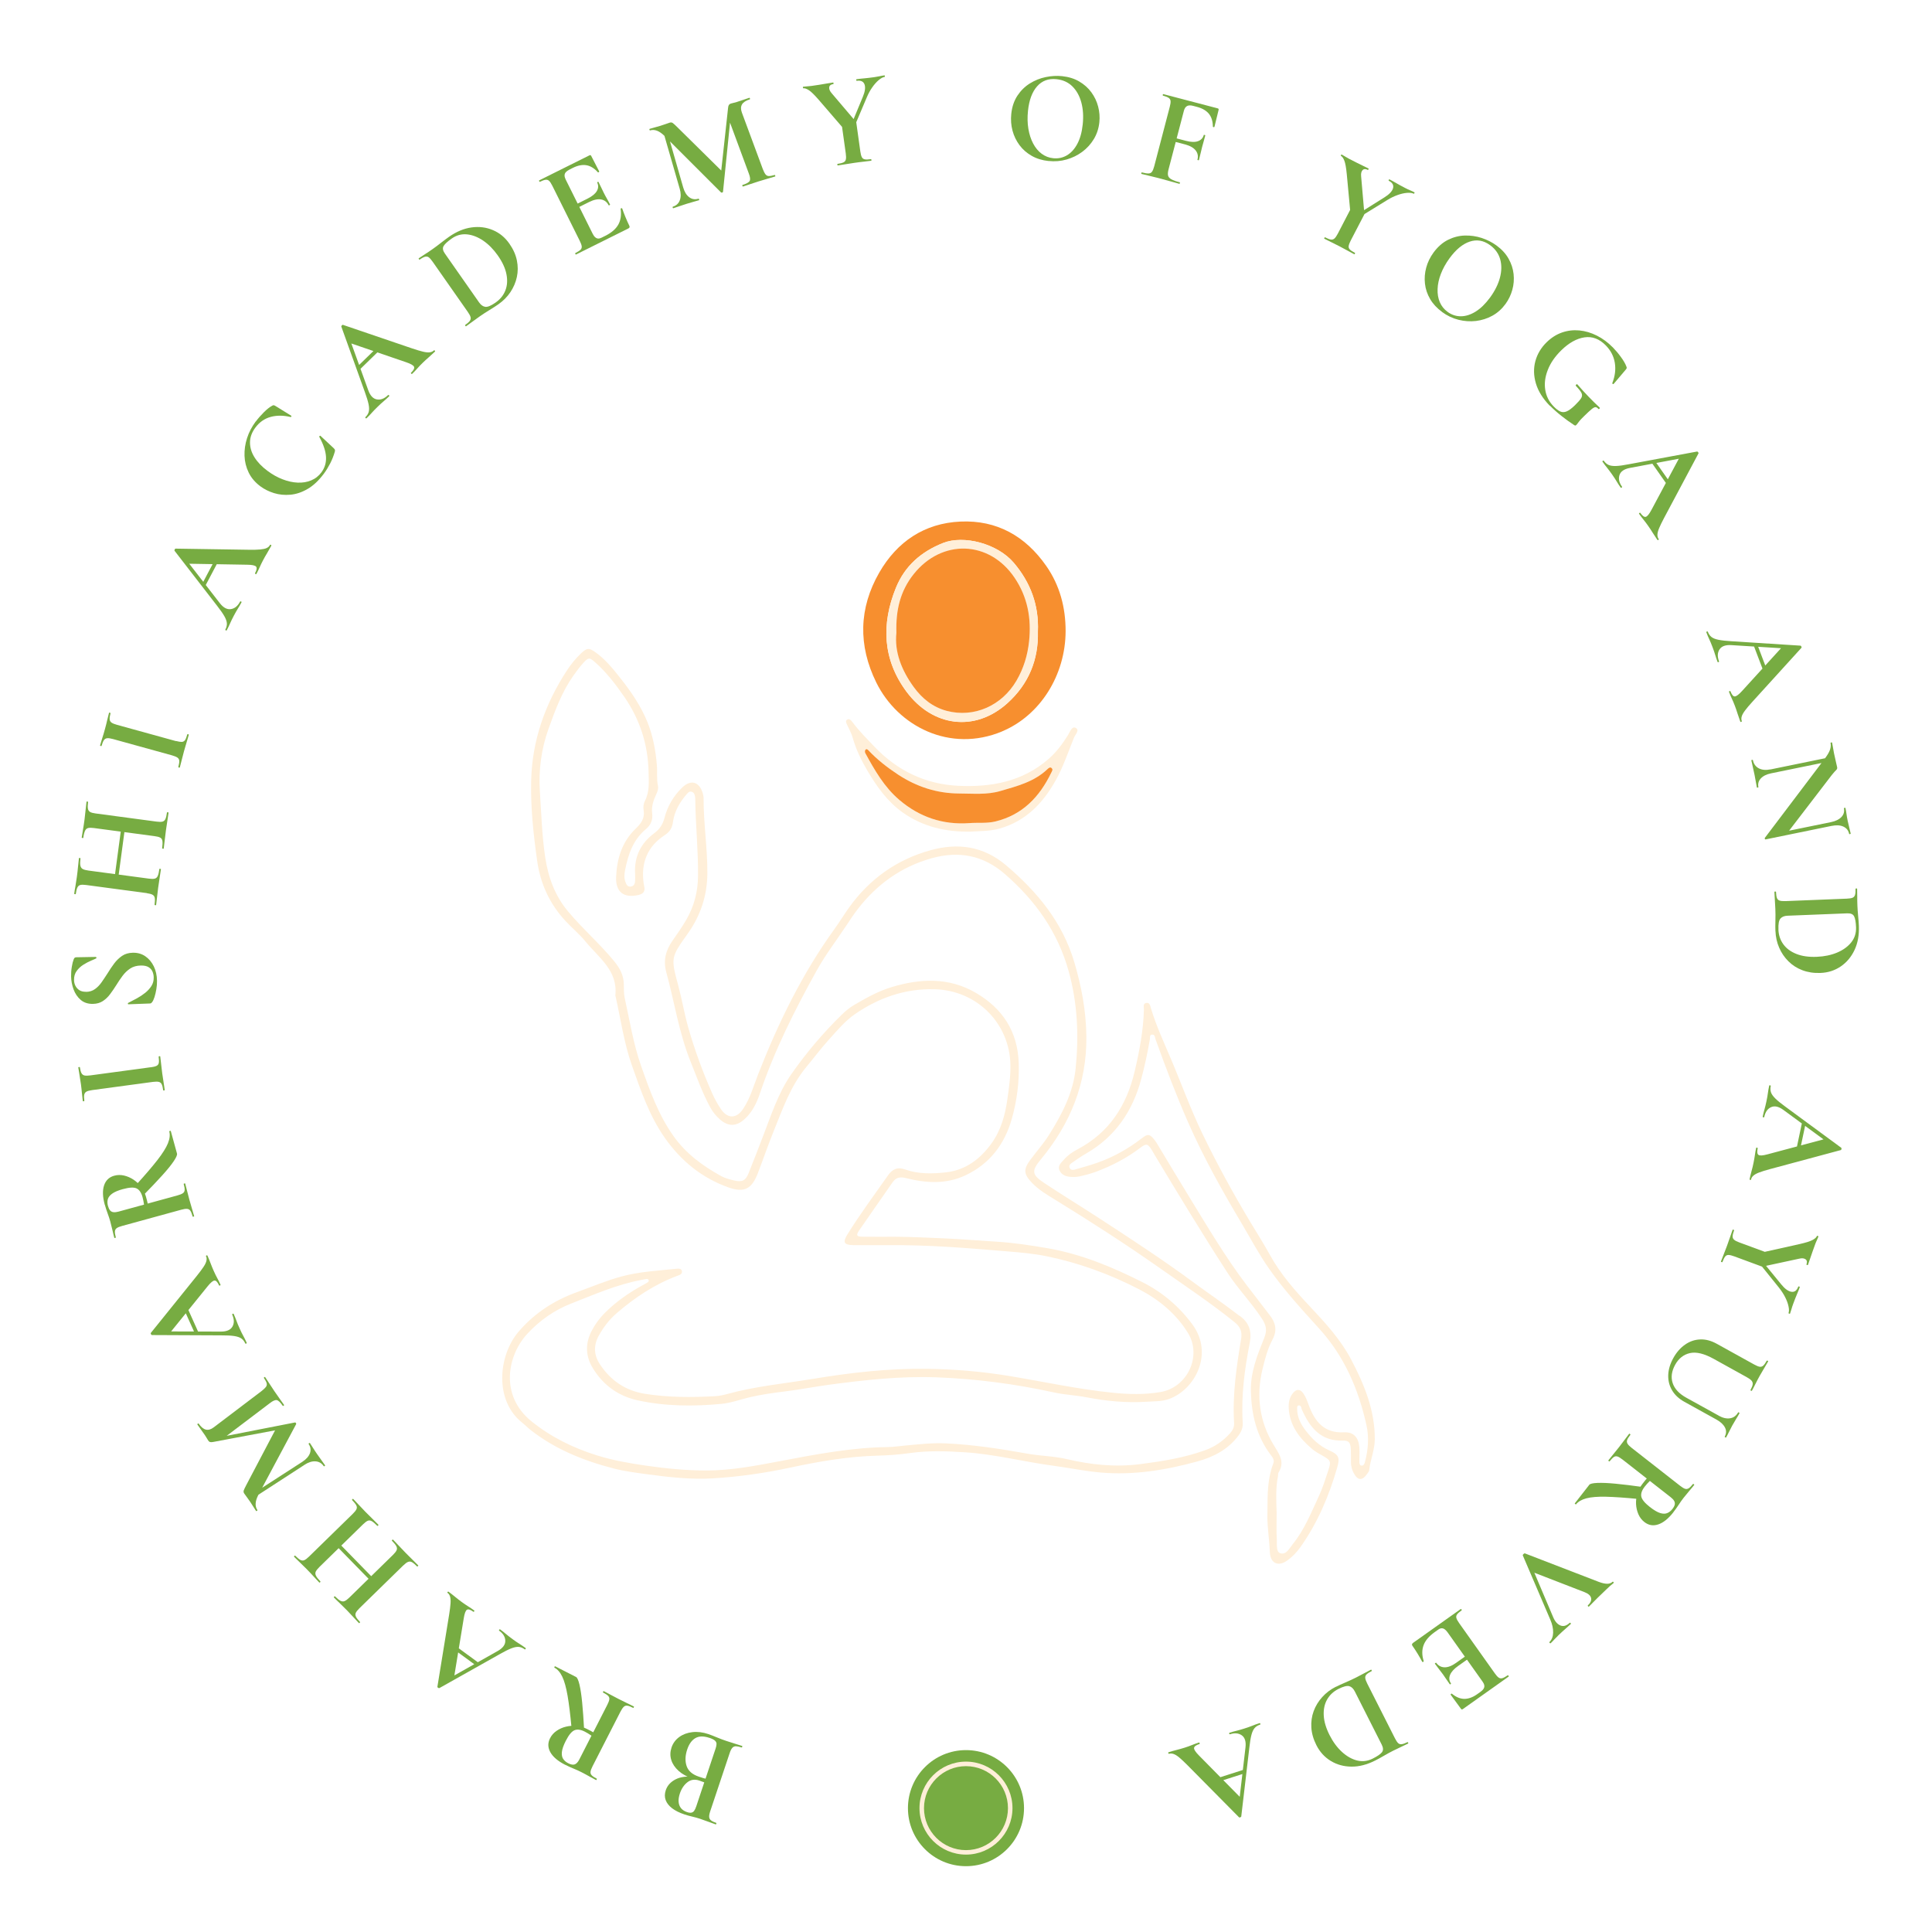 <svg xmlns="http://www.w3.org/2000/svg" version="1.1" xmlns:xlink="http://www.w3.org/1999/xlink" xmlns:svgjs="http://svgjs.dev/svgjs" width="496.99" height="496.99"><svg id="SvgjsSvg1070" data-name="Layer 1" xmlns="http://www.w3.org/2000/svg" xmlns:xlink="http://www.w3.org/1999/xlink" viewBox="0 0 496.99 496.99">
  <defs>
    <style>
      .cls-1 {
        fill: none;
      }

      .cls-2 {
        fill: url(#linear-gradient-5);
      }

      .cls-3 {
        fill: url(#linear-gradient-4);
      }

      .cls-4 {
        fill: url(#linear-gradient-3);
      }

      .cls-5 {
        fill: url(#linear-gradient-2);
      }

      .cls-6 {
        fill: url(#linear-gradient);
      }

      .cls-7 {
        fill: #ffefd9;
      }

      .cls-8 {
        fill: #f78f2f;
      }

      .cls-9 {
        fill: #77ac42;
      }
    </style>
    <linearGradient id="SvgjsLinearGradient1069" x1="1122.27" y1="-1140.85" x2="1122.27" y2="-137.38" gradientTransform="translate(-179.52 9.8) scale(.38 -.38)" gradientUnits="userSpaceOnUse">
      <stop offset="0" stop-color="#fff1d2"></stop>
      <stop offset=".04" stop-color="#feeec5"></stop>
      <stop offset=".09" stop-color="#fee7a4"></stop>
      <stop offset=".17" stop-color="#fddb6f"></stop>
      <stop offset=".26" stop-color="#fccb26"></stop>
      <stop offset=".26" stop-color="#fccb23"></stop>
      <stop offset=".31" stop-color="#eeb825"></stop>
      <stop offset=".38" stop-color="#dda127"></stop>
      <stop offset=".44" stop-color="#d39329"></stop>
      <stop offset=".5" stop-color="#d08f2a"></stop>
      <stop offset=".53" stop-color="#d79e43"></stop>
      <stop offset=".6" stop-color="#e5ba71"></stop>
      <stop offset=".66" stop-color="#f0d095"></stop>
      <stop offset=".71" stop-color="#f8e0af"></stop>
      <stop offset=".76" stop-color="#fde9bf"></stop>
      <stop offset=".8" stop-color="#ffedc5"></stop>
      <stop offset=".81" stop-color="#feebbe"></stop>
      <stop offset=".82" stop-color="#fee295"></stop>
      <stop offset=".84" stop-color="#fddb71"></stop>
      <stop offset=".86" stop-color="#fcd555"></stop>
      <stop offset=".88" stop-color="#fcd03e"></stop>
      <stop offset=".91" stop-color="#fccd2f"></stop>
      <stop offset=".93" stop-color="#fccb25"></stop>
      <stop offset=".97" stop-color="#fccb23"></stop>
    </linearGradient>
    <linearGradient id="SvgjsLinearGradient1068" x1="1101.88" y1="-409.77" x2="1101.88" y2="-920.59" gradientTransform="translate(-179.52 9.8) scale(.38 -.38)" gradientUnits="userSpaceOnUse">
      <stop offset=".09" stop-color="#f99f32"></stop>
      <stop offset=".1" stop-color="#f89d31"></stop>
      <stop offset=".23" stop-color="#f7922f"></stop>
      <stop offset=".37" stop-color="#f78f2f"></stop>
      <stop offset=".52" stop-color="#f7922e"></stop>
      <stop offset=".66" stop-color="#f89d2c"></stop>
      <stop offset=".79" stop-color="#f9af28"></stop>
      <stop offset=".91" stop-color="#fbc823"></stop>
      <stop offset=".92" stop-color="#fccb23"></stop>
    </linearGradient>
    <linearGradient id="SvgjsLinearGradient1067" x1="1062.39" y1="-388.27" x2="1062.39" y2="-914.41" gradientTransform="translate(-179.52 9.8) scale(.38 -.38)" gradientUnits="userSpaceOnUse">
      <stop offset=".05" stop-color="#f99f32"></stop>
      <stop offset=".06" stop-color="#f89a31"></stop>
      <stop offset=".11" stop-color="#f7912f"></stop>
      <stop offset=".17" stop-color="#f78f2f"></stop>
      <stop offset=".38" stop-color="#f7922e"></stop>
      <stop offset=".57" stop-color="#f89d2c"></stop>
      <stop offset=".74" stop-color="#f9af28"></stop>
      <stop offset=".91" stop-color="#fbc823"></stop>
      <stop offset=".92" stop-color="#fccb23"></stop>
    </linearGradient>
    <linearGradient id="SvgjsLinearGradient1066" x1="1294.04" y1="-748.78" x2="1294.04" y2="-1023.56" gradientTransform="translate(-179.52 9.8) scale(.38 -.38)" gradientUnits="userSpaceOnUse">
      <stop offset=".2" stop-color="#f78f2f"></stop>
      <stop offset=".39" stop-color="#f89d2c"></stop>
      <stop offset=".74" stop-color="#fbc224"></stop>
      <stop offset=".81" stop-color="#fccb23"></stop>
    </linearGradient>
    <linearGradient id="SvgjsLinearGradient1065" x1="719.55" y1="-645.85" x2="2023.98" y2="-645.85" gradientTransform="translate(2.43 771.13) rotate(-90) scale(.38 -.38)" gradientUnits="userSpaceOnUse">
      <stop offset=".05" stop-color="#c9d37c"></stop>
      <stop offset=".07" stop-color="#bfce75"></stop>
      <stop offset=".13" stop-color="#a4c162"></stop>
      <stop offset=".2" stop-color="#90b854"></stop>
      <stop offset=".28" stop-color="#82b149"></stop>
      <stop offset=".38" stop-color="#79ad43"></stop>
      <stop offset=".54" stop-color="#77ac42"></stop>
      <stop offset=".67" stop-color="#79ad43"></stop>
      <stop offset=".76" stop-color="#82b14a"></stop>
      <stop offset=".84" stop-color="#91b855"></stop>
      <stop offset=".91" stop-color="#a7c364"></stop>
      <stop offset=".98" stop-color="#c3d077"></stop>
      <stop offset=".99" stop-color="#c9d37c"></stop>
    </linearGradient>
  </defs>
  <circle class="cls-9" cx="248.49" cy="465.13" r="14.93"></circle>
  <g>
    <circle class="cls-9" cx="248.49" cy="465.13" r="11.38"></circle>
    <path class="cls-7" d="M248.49,477.08c-6.59,0-11.96-5.37-11.96-11.96s5.37-11.96,11.96-11.96,11.96,5.37,11.96,11.96-5.37,11.96-11.96,11.96ZM248.49,454.33c-5.95,0-10.8,4.84-10.8,10.8s4.84,10.8,10.8,10.8,10.8-4.84,10.8-10.8-4.84-10.8-10.8-10.8Z"></path>
  </g>
  <path class="cls-6" d="M420.7,330.55c11.88-24.88,18.53-52.71,18.53-82.06,0-105.4-85.75-191.16-191.16-191.16S56.91,143.09,56.91,248.49s85.75,191.16,191.16,191.16c75.72,0,141.29-44.25,172.23-108.25.33-.13.55-.21.64-.25l-.24-.6h0ZM233.23,66.34c-8.87,5.52-26.81,19.86-43.11,39.31-.26.31-.54.65-.81.98-4.93-.81-11.24-2.36-17.7-4.34,23.56-20.4,46.49-30.75,55.78-34.94.48-.22.92-.41,1.31-.59,1.51-.16,3.02-.3,4.53-.42h0ZM367.6,154.49c4.49,8.19,12.59,24.88,18.13,47.25-8.8,2.32-19.14,4.56-31.02,6.42-3.93-20.52-9.78-37.16-14.2-47.89,10.47-1.5,19.5-3.56,27.09-5.78h0ZM387.87,211.34c.1.49.2.97.29,1.46,3.46,18.25,4.44,37.16,2.91,55.29-10.72,2.07-22.03,3.64-32.55,4.83,2.24-23.33.09-42.2-2.05-55.12,11.99-1.88,22.45-4.13,31.4-6.47ZM334.21,111.05c10.81,10.59,20.44,22.48,28.19,34.71-6.99,1.94-16.57,3.85-25.99,5.14l-.36-.66c-5.95-12.3-13.12-24.17-21.01-34.87,5.56-1.19,12-2.96,18.38-5.07.26.25.52.5.79.76h0ZM343.39,333.48c6.44-15.06,11.23-32.49,13.81-49.96,12.76-1.41,23.67-3.16,32.69-4.94-.02.17-.04.34-.07.51-2.66,18.5-8.03,36.8-15.64,53.57-9.47,1.46-20.17,2.58-31.75,2.95.32-.71.64-1.41.95-2.13h0ZM140.21,282.66l.03-.72c3.35,23.8,10.06,42.09,14.04,51.38.33.78.68,1.52,1.01,2.28-11.94-.4-22.94-1.58-32.62-3.11-7.64-16.78-13.04-35.11-15.72-53.64,9.92,1.82,21.11,3.26,33.26,3.8ZM160.04,345.52c9.96,19.38,21,32.84,27.75,40.9-11.83-1.12-22.47-2.46-31.69-3.83-14.4-15.88-23.42-30.63-28.13-39.4,9.69,1.27,20.47,2.16,32.07,2.32h0ZM139.16,272.79c-12.25-.63-23.52-2.22-33.39-4.17-1.64-18.42-.7-37.66,2.83-56.22.09-.46.18-.91.27-1.36,9.14,2.43,19.91,4.78,32.32,6.73-2.14,12.92-4.26,31.76-2.03,55.03h0ZM142.93,208.12c-12.3-1.93-22.95-4.28-31.93-6.69,5.53-22.37,13.63-39.07,18.13-47.29,7.76,2.33,17.09,4.51,27.99,6.09-4.42,10.75-10.26,27.39-14.18,47.89ZM161.61,150.08l-.39.85s-19.67-3.44-26.92-5.51c7.76-12.25,17.41-24.17,28.24-34.78.26-.25.52-.5.77-.74,6.65,2.24,13.41,4.13,19.24,5.4-6.5,8.82-14.03,20.48-20.94,34.78h0ZM390.94,329.54c7.64-17.02,12.84-35.73,15.18-54.64,12.72-3.29,20.49-6.33,23.77-7.74-2,19.66-7.15,38.41-14.9,55.74-3.85,1.34-12.26,4.05-24.04,6.64h0ZM399.86,197.59c-4.75-16.54-11.74-32.58-20.44-47.04,9.31-3.53,15.08-6.81,17.34-8.2,10.2,14.25,18.41,30.02,24.21,46.9-3.46,1.7-10.51,4.87-21.11,8.34ZM334.53,99.57c-20.76-16.54-41.42-26.21-54.84-31.09,24.29,4.26,46.96,13.32,66.96,26.18-3.62,1.7-7.78,3.36-12.12,4.91h0ZM267.07,66.72c.62.29,1.37.63,2.28,1.04,9.28,4.19,32.19,14.52,55.73,34.9-6.18,1.85-12.15,3.29-16.83,4.03-.24-.29-.47-.59-.71-.88-16.33-19.48-34.28-33.83-43.15-39.33.89.08,1.78.16,2.67.25h0ZM162.23,99.16c-4.33-1.58-8.44-3.27-11.98-4.98,19.58-12.45,41.67-21.29,65.34-25.55-13.43,5.04-33.35,14.59-53.37,30.53h0ZM96.88,197.21c-11.79-3.93-18.93-7.41-21.44-8.71,6.31-18.12,15.4-34.94,26.75-49.97l-2.13,3.13c.43.29,6.18,4.14,17.28,8.46-8.72,14.48-15.71,30.54-20.47,47.09h0ZM90.73,275.31c2.39,18.69,7.58,37.16,15.15,53.98-14.34-3.22-23.46-6.55-25.05-7.15-7.51-16.99-12.52-35.34-14.52-54.56,5.16,2.01,13.54,4.95,24.43,7.72h0ZM111.42,340.52c7.58,14.23,16.95,27.4,27.96,39.33-14.2-2.57-22.3-4.68-22.56-4.75l-.57-.15c-11.55-12.03-21.47-25.64-29.41-40.46,5.91,1.79,14.27,4.03,24.57,6.03h0ZM150.45,390.94c18.05,16.63,36.79,27.66,50.46,34.13-26.62-7.12-50.86-20.1-71.24-37.48,7.06,1.24,13.99,2.36,20.78,3.35h0ZM215.29,428.3c-9.05-4.76-27.79-15.22-47.45-33.73-.53-.5-1.03-1-1.54-1.49,10.4,1.29,20.43,2.32,30.01,3.11,16.15,17.67,31.63,30.12,38.45,34.58-6.59-.48-13.09-1.3-19.47-2.46h0ZM233.94,426.59c-5.36-5.43-15.19-15.4-26.25-29.57,5.31.35,10.46.64,15.45.86,4.56,9.79,10.92,22.14,18.42,33.24-1.14-.04-2.29-.08-3.43-.14-.69-.83-1.98-2.15-4.19-4.39h0ZM272.37,398.33c6.42-.19,12.22-.45,17.31-.76-10.94,13.96-20.64,23.8-25.95,29.18-1.98,2.01-3.23,3.28-3.96,4.12-1.8.11-3.6.2-5.41.27,7.96-13.32,13.91-24.56,18.01-32.8h0ZM300.97,396.77c9.14-.76,14.19-1.48,14.38-1.51l1.2-.18v-9.79l-1.56.17c-1.54.17-3.07.34-4.6.5,6.81-8.15,17.59-21.47,27.32-40.45,11.26-.15,21.75-.98,31.22-2.19-5.82,10.88-18.45,31.33-40.02,51.65-18.6,17.51-36.38,27.82-45.91,32.91-6.43,1.25-12.97,2.16-19.62,2.72,6.98-4.67,21.93-16.78,37.59-33.84h0ZM347.65,390.11c.6.05,2.9.21,6.14.21,2.84,0,6.4-.13,10.12-.57-18.97,15.58-41.12,27.42-65.31,34.39,13.73-6.78,31.77-17.81,49.05-34.04h0ZM430.7,255.03l-.37.23c-5.74,3.64-13.88,6.67-23.22,9.18,1.26-18.85-.38-38.48-4.78-57.31,10.22-3.31,17.4-6.41,21.6-8.41,4.49,15.83,6.89,32.53,6.89,49.78,0,2.19-.05,4.36-.13,6.54h0ZM390.8,134.48c-2.51,1.46-8.12,4.44-16.79,7.59-8.8-12.94-19.18-24.75-30.92-35.25,4.75-1.86,9.16-3.84,12.76-5.83,13.08,9.58,24.84,20.85,34.96,33.5h0ZM259.35,66.09c.92,1.02,2.64,2.58,5.5,5.14,12.89,11.54,43.06,38.57,60.4,81.26,9.05,22.28,12.65,44.17,14.56,58.71-5.65.69-16.62,1.76-28.24,1.48l-1.64-.04,7.3,8.01h.31c.13,0,12.16-.01,23.31-1.13,1.58,13.02,3.64,31.62,1.26,55.02-15.52,1.33-26.7,1.73-27.01,1.75l-2.12.07,4.64,9.9.92-.03c7.86-.26,15.26-.67,22.23-1.19-2.38,15.58-6.49,31.12-12.27,46.2-9.61,25.1-21.84,43.61-30.91,55.93-6.96.57-13.81,1.02-20.53,1.34,1.58-3.46,2.36-5.36,2.38-5.42l.16-.4-9.04-1.64-.08.31c-.65,2.44-1.38,4.96-2.14,7.51-14.34.49-28.03.45-40.91.04-1-3.32-2.02-6.8-3.03-10.44l-.08-.3-8.99,1.43.15.4c.04.1,1.28,3.4,3.5,8.59-6.42-.29-12.62-.66-18.56-1.1-9.1-12.31-21.52-30.98-31.25-56.4-6.03-15.75-10.27-31.98-12.59-48.24-4.04-28.27-1.36-50.29.41-64.85,1.68-13.79,4.8-39.47,15.43-65.65,17.34-42.69,47.52-69.72,60.4-81.26,2.81-2.52,4.51-4.06,5.44-5.08,3.25-.17,6.52-.27,9.81-.27,3.79,0,7.55.13,11.28.36h0ZM141.09,100.41c3.5,2.02,7.85,4.05,12.62,5.96-11.75,10.51-22.15,22.33-30.95,35.28-9.83-3.66-15.47-7.02-16.84-7.88,10.19-12.61,22.02-23.83,35.17-33.35h0ZM72.42,197.96c3.73,1.86,11.04,5.17,21.99,8.79-4.46,19.1-6.08,39.02-4.71,58.1-12.83-3.49-21.46-7.01-24.19-8.19-.12-2.71-.19-5.44-.19-8.17,0-17.52,2.48-34.47,7.11-50.53h0ZM242.59,431.16c-1.32-2.99-6.33-14.69-12.26-32.99,8.39.29,16.31.42,23.63.42,3.94,0,7.72-.04,11.33-.1-4.91,14.8-10.39,28.66-12,32.68-1.73.05-3.47.08-5.22.08-1.83,0-3.66-.03-5.47-.09h0ZM378.72,376.15c-3.57,1.55-11.37,4.22-19.93,2.58,10.46-11.58,19.37-24.32,26.65-38.02,9.61-1.82,17.58-3.87,23.53-5.6-8.15,15.08-18.36,28.88-30.24,41.04h0ZM311.59,271.19c.05,0,.1-.02.14-.04.09-.04.29-.19.17-.56l2.17-34.81v-.14s-10.7-12.29-10.7-12.29l.1,1.09c1.2,12.46-1.17,31.77-1.2,31.97v.12s.05.1.05.1c7.76,13.23,8.84,14.57,9.26,14.57h0Z"></path>
  <g>
    <path class="cls-1" d="M176.12,196.47c.44.89.31,2.21,2.07,1.91,2.51-.44,3.92.55,4.75,2.93.55,1.57.64,3.21.65,4.86,0,2.55.26,5.06.75,7.59.48,2.47,1.16,5.01.75,7.58-.35,2.27-.28,4.55-.42,6.82-.28,4.4-.9,8.71-3.67,12.39-.65.87-1.1,1.9-1.68,2.82-1.33,2.09-1.81,4.35-1.38,7.13-.29,2.66.88,5.42,1.48,8.26,1.51,7.15,3.71,14.08,7.21,20.54.45.84.93,1.62,2.02,1.56.94-.05,1.41-.74,1.78-1.5.12-.25.24-.5.33-.75.93-2.67,1.99-5.3,2.75-8.02,2.45-8.67,6.2-16.77,11.01-24.33,5.48-8.62,11.32-17,18.29-24.52.74-.79.74-1.41-.29-1.91-1.48-.72-2.94-1.46-4.29-2.41-1.76-1.23-1.92-1.21-3.3.5-1.49,1.85-2.95,3.72-4.36,5.62-.72.97-1.41.98-2.28.24-1.11-.96-1.23-1.49-.29-2.78,1.4-1.91,2.84-3.8,4.33-5.65.73-.91.67-1.58-.24-2.3-1-.79-1.93-1.67-2.89-2.52-1.11-.98-2.16-.91-3.16.23-4.98,5.71-10.1,11.29-15.42,16.68-1.33,1.34-1.54,1.26-2.82-.03-1.05-1.06-.75-1.8.14-2.76,5.16-5.54,10.26-11.14,15.4-16.7,1.67-1.81,1.68-1.78.01-3.71-1.07-1.24-2.13-2.5-3.17-3.77-1.43-1.75-1.44-1.73-3.19-.36-2.51,1.97-5.07,3.88-7.6,5.82-.83.64-1.55.76-2.38-.11-1.52-1.59-1.54-2.52.37-3.66,2.82-1.7,5.17-4.06,8-5.74,1-.59,1.1-1.3.51-2.28-.89-1.48-1.75-2.99-2.53-4.54-.54-1.07-1.21-1.1-2.23-.7-4.66,1.86-9.34,3.66-14.02,5.46-1.04.4-1.51.99-.98,2.08h0Z"></path>
    <path class="cls-1" d="M161.83,167.9c3.24,3.11,6.28,6.41,8.23,10.49,1.57,3.29,3.02,6.64,4.13,10.12.67,2.08.66,2.06,2.59,1.24,2.94-1.24,5.89-2.46,8.84-3.67,1.27-.52,2.55-.99,3.83-1.48,1.13-.44,1.51-1.11,1.04-2.35-.55-1.44-.91-2.96-1.33-4.45-.54-1.93-.54-1.99-2.62-1.81-3.45.3-6.89.68-10.34,1.02-.94.09-1.89.12-2.27-.99-.34-1,.18-1.77.86-2.43.55-.53,1.24-.8,2-.75,2.57.16,5.08-.42,7.63-.54,3.59-.18,3.59-.2,3.32-3.79-.18-2.35-.23-2.42-2.57-2.5-7.56-.24-15.12-.47-22.69-.7,0-.06,0-.11,0-.17h-1.09c-.52,0-1.18-.21-1.37.5-.13.47.26.84.59,1.16.39.38.83.72,1.22,1.1h0Z"></path>
    <path class="cls-1" d="M284.39,281.68c-.03-.12-.1-.22-.15-.34-.05.06-.1.11-.17.18.06.1.12.21.17.32.05-.06.16-.13.15-.17h0Z"></path>
    <path class="cls-1" d="M287.58,310.95c6.22,3.99,12,8.61,17.91,13.04,2.04,1.53,4.08,3.07,6.13,4.59.29.21.66.4.99.12.37-.31.14-.68-.04-.97-1.28-2-2.32-4.13-3.81-6-2.73-3.42-5.28-6.98-7.62-10.69-2.05-3.24-4.22-6.4-6.34-9.59-.45-.67-.81-1.46-1.84-1.54-.21.09-.5.14-.7.31-3.23,2.66-7.01,4.22-10.96,5.43-.42.13-.93.25-1.01.78-.09.6.46.71.84.92,2.15,1.2,4.39,2.26,6.45,3.59h0Z"></path>
    <path class="cls-1" d="M226.81,213.97c.77.39,1.55.75,2.19-.13.64-.88.07-1.51-.54-2.13-1.21-1.24-2.49-2.43-3.56-3.78-4.9-6.12-8.29-13.07-10.92-20.41-1.63-4.57-2.65-9.29-2.94-14.15-.07-1.16-1.44-2.82.11-3.35,1.22-.41,1.77,1.54,2.41,2.58,4.64,7.5,9.95,14.34,17.34,19.45,5.76,3.99,11.8,6.49,18.93,5.56,1.45-.19,2.91-.3,4.34-.58,6.62-1.27,12.57-3.88,17.05-9.1,3.1-3.61,5.72-7.56,7.85-11.82.94-1.88,1.87-3.76,2.84-5.62.34-.64.78-1.39,1.66-1.11.83.26.89,1.08.84,1.83-.17,2.46-.3,4.92-.55,7.36-.57,5.63-1.49,11.19-3.4,16.54-2.85,7.94-7.42,14.6-14.56,19.32-.3.2-.62.4-.87.66-.33.36-.42.8-.16,1.26.25.44.64.71,1.12.61.53-.12,1.02-.37,1.52-.6,6.48-2.92,12.34-6.78,17.16-12,9.74-10.57,14.81-23.05,14.84-37.49.07-4.88-.5-9.67-1.84-14.35-2.38-8.38-6.08-16.11-12.48-22.15-12.36-11.68-27.31-15.64-43.93-13.76-10.18,1.16-19.38,4.99-27.56,11.19-7.14,5.41-12.64,12.03-15.56,20.66-3,8.86-3.63,17.93-1.76,27,3.68,17.84,14.33,30.38,30.44,38.49h0ZM226.19,147.28c4.57-7.93,11.59-12.69,20.86-13.11,9.39-.43,16.74,3.75,22.08,11.4,3.5,5.02,4.98,10.69,4.99,16.77-.03,11.34-6.54,21.69-16.32,25.79-13.46,5.63-26.85-1.34-32.38-12.55-4.7-9.52-4.53-19.12.76-28.31h0Z"></path>
    <path class="cls-7" d="M318.8,338.46c-.3-.21-.59-.44-.87-.66-3.55-2.72-7.25-5.23-10.85-7.88-7.86-5.8-16.03-11.14-24.22-16.47-4.74-3.09-9.57-6.03-14.28-9.16-3.2-2.12-3.26-3.12-.84-6.04,7.59-9.17,11.85-19.57,11.72-31.62-.07-6.54-1.25-12.87-3.1-19.1-3.04-10.28-9.5-18.11-17.53-24.92-5.86-4.97-12.42-5.85-19.49-3.89-8.64,2.4-15.6,7.35-20.86,14.64-1.28,1.78-2.41,3.66-3.69,5.44-8.36,11.54-14.54,24.22-19.72,37.43-1.2,3.05-2.06,6.26-3.91,9.03-1.71,2.55-3.98,2.58-5.7.06-.87-1.28-1.62-2.65-2.25-4.06-2.44-5.51-4.52-11.17-6.17-16.97-1-3.5-1.58-7.11-2.53-10.63-1.98-7.35-1.99-7.31,2.45-13.56,3.25-4.58,4.95-9.69,5-15.36.05-6.49-.99-12.91-.97-19.39,0-.45-.1-.91-.23-1.34-.9-2.98-3.09-3.56-5.31-1.39-2.21,2.15-3.73,4.76-4.5,7.71-.44,1.69-1.2,2.92-2.61,3.97-3.46,2.56-5.22,6.02-4.97,10.4.04.64.02,1.28,0,1.92-.02.69-.28,1.28-1.02,1.43-.97.19-1.24-.57-1.49-1.26-.35-.98-.26-1.98-.06-2.98.79-4.01,2.05-7.78,5.34-10.52,1.3-1.08,1.84-2.4,1.62-4.11-.22-1.68.31-3.25,1.01-4.76.35-.76.66-1.5.47-2.36-.37-1.71-.11-3.46-.26-5.19-.32-3.73-.97-7.41-2.35-10.9-1.7-4.28-4.29-8.06-7.13-11.63-1.86-2.34-3.76-4.71-6.25-6.49-1.7-1.21-2.21-1.26-3.76.2-1.4,1.32-2.61,2.82-3.66,4.42-5.59,8.58-8.92,17.91-9.19,28.23-.18,6.95.57,13.83,1.53,20.69.84,5.98,3.24,11.17,7.34,15.57,1.68,1.81,3.61,3.39,5.16,5.3,3.36,4.12,8.3,7.41,7.62,13.78,1.38,6.03,2.18,12.15,4.27,18.06,2.29,6.47,4.48,12.94,8.45,18.6,4.13,5.89,9.51,10.31,16.34,12.74,4.11,1.46,6.04.43,7.62-3.7,1.37-3.58,2.61-7.21,4.05-10.76,2.32-5.74,4.35-11.64,8.41-16.52,1.87-2.24,3.61-4.6,5.56-6.76,2.2-2.43,4.32-5.04,7.03-6.89,6.08-4.16,12.79-6.52,20.3-6.34,11.16.26,19.44,8.97,19.6,19.5.05,3.04-.39,6.01-.81,8.97-.57,3.99-1.66,7.87-4.07,11.21-2.89,4.01-6.67,6.86-11.66,7.42-3.51.4-7.15.48-10.57-.74-2.02-.72-3.3-.02-4.42,1.58-3.51,5-7.16,9.91-10.39,15.12-1.28,2.06-.92,2.73,1.52,2.77,3.1.04,6.21.01,8.04.01,11.51-.14,21.68.79,31.86,1.62,3.27.27,6.56.57,9.76,1.22,8.36,1.71,16.32,4.62,23.89,8.54,5.1,2.65,9.47,6.27,12.51,11.19,3.68,5.96-.14,14.04-7.05,15.21-4.08.7-8.19.6-12.28.18-9.07-.91-17.98-2.89-26.96-4.36-6.87-1.12-13.77-1.69-20.69-1.79-9.87-.15-19.65.96-29.39,2.57-7.37,1.22-14.83,1.9-22.06,3.89-1.05.29-2.14.52-3.22.58-6.01.32-12.02.34-17.99-.61-4.99-.79-8.79-3.36-11.57-7.52-1.62-2.42-1.75-4.91-.32-7.48,1.21-2.18,2.71-4.13,4.59-5.75,4.66-4.02,9.73-7.4,15.53-9.58.59-.22,1.36-.4,1.25-1.21-.09-.67-.77-.7-1.32-.64-4.7.5-9.44.72-14.06,1.95-3.98,1.06-7.76,2.68-11.61,4.07-5.84,2.11-10.9,5.36-15.01,10.15-5.26,6.13-6.32,17.74.93,23.45.71.56,1.34,1.24,2.06,1.8,6.36,5.01,13.68,7.95,21.43,9.96,2.83.73,5.72,1.09,8.61,1.49,5.61.76,11.28,1.39,16.91,1.06,6.72-.4,13.43-1.37,20.02-2.79,7.41-1.59,14.85-2.86,22.45-3.06,2.73-.07,5.47-.27,8.18-.65,4.74-.68,9.48-.51,14.21-.21,7.65.49,15.1,2.44,22.68,3.45,4.06.54,8.09,1.39,12.17,1.75,8.46.75,16.75-.6,24.88-2.83,4.16-1.14,8-3.07,10.68-6.75.75-1.02,1.13-2.03,1.05-3.28-.43-6.88.47-13.67,1.79-20.39.61-3.1-.14-5.34-2.65-7.11h0ZM319.24,344.55c-1.16,7.1-2.23,14.23-1.78,21.48.07,1.1-.36,1.92-1.07,2.7-1.75,1.93-3.79,3.38-6.26,4.28-5.44,1.99-11.08,2.88-16.79,3.62-6.43.83-12.69.18-18.97-1.3-3.27-.77-6.7-.78-10.02-1.38-7-1.25-14.03-2.34-21.13-2.66-3.44-.16-6.92.25-10.37.56-1.45.13-2.9.37-4.36.39-9.44.11-18.64,1.88-27.87,3.63-6.17,1.17-12.38,2.37-18.69,2.4-5.27.02-10.51-.49-15.76-1.25-4.26-.62-8.46-1.34-12.55-2.62-6.14-1.91-11.85-4.7-16.9-8.78-8.21-6.62-6.24-16.95-1.04-22.55,3.17-3.41,6.9-6.04,11.18-7.72,5.93-2.32,11.79-4.92,18.12-6.1.44-.08.89-.19,1.34-.25.16-.02.42.05.49.17.15.25.05.54-.18.69-.46.3-.95.54-1.43.81-3.53,1.95-6.81,4.24-9.67,7.12-1.3,1.31-2.38,2.79-3.24,4.39-1.78,3.32-1.74,6.63.27,9.87,2.69,4.35,6.57,7.1,11.51,8.18,7.1,1.54,14.32,1.58,21.52.9,2.42-.23,4.79-1.11,7.18-1.68,3.02-.72,6.08-1.14,9.16-1.52,3.79-.47,7.55-1.21,11.35-1.72,9.13-1.23,18.29-2.24,27.52-1.91,10.22.37,20.33,1.7,30.32,3.89,2.76.61,5.59.71,8.37,1.25,5.11.98,10.29,1.49,15.51,1.14,1.9-.13,3.86-.04,5.68-.69,6.64-2.35,11.65-11.58,6.07-19.17-3.4-4.63-7.73-8.3-12.84-10.88-7.75-3.91-15.76-7.24-24.38-8.74-4.4-.76-8.83-1.43-13.28-1.7-4.36-.27-8.73-.63-13.1-.83-4.28-.19-8.56-.4-12.85-.43-2.83,0-5.66.03-8.49-.01-1.46-.02-1.65-.37-.81-1.61,2.84-4.14,5.74-8.24,8.59-12.36.91-1.31,1.92-1.49,3.52-1.09,5.12,1.28,10.28,1.61,15.24-.73,6.26-2.95,10.08-8.01,11.93-14.54,1.32-4.67,1.94-9.47,1.78-14.34-.27-8.09-4.14-14.04-11.01-18.05-6.95-4.06-14.28-3.73-21.71-1.48-3.44,1.04-6.54,2.79-9.61,4.58-1.18.69-2.23,1.56-3.22,2.53-4.78,4.67-9.08,9.75-12.91,15.22-3.43,4.91-5.22,10.61-7.36,16.13-1.22,3.15-2.41,6.31-3.68,9.43-.76,1.88-1.64,2.32-3.65,1.86-1.15-.27-2.34-.57-3.37-1.13-4.75-2.61-9.06-5.77-12.26-10.27-3.92-5.5-6.13-11.74-8.35-18.05-2.02-5.73-2.93-11.65-4.23-17.51-.25-1.14-.2-2.36-.23-3.54-.05-2.3-.99-4.1-2.46-5.89-3.71-4.53-8.15-8.36-11.89-12.84-3.38-4.05-5.09-8.74-5.87-13.92-.84-5.61-1-11.26-1.37-16.89-.36-5.46.34-10.91,2.22-16.16,1.7-4.73,3.42-9.44,6.34-13.6.84-1.19,1.71-2.37,2.69-3.44,1.24-1.35,1.54-1.33,2.93-.1,2.96,2.62,5.34,5.73,7.57,8.97,3.99,5.8,6.05,12.19,6.21,19.24.06,2.55.29,5.07-.93,7.45-.38.74-.48,1.61-.34,2.42.35,2.06-.65,3.41-2.05,4.75-3.5,3.35-4.81,7.69-5.03,12.35-.18,3.94,1.95,5.57,5.74,4.71,1.14-.26,1.79-.87,1.51-2.14-.06-.27-.12-.54-.16-.81-.75-5.29.93-9.54,5.47-12.49,1.26-.82,1.86-1.82,2.06-3.31.37-2.79,1.76-5.15,3.59-7.25.3-.34.62-.7,1.15-.58.63.14.83.65.93,1.21.05.27.07.54.07.82.08,6.57.78,13.1.71,19.68-.04,4.06-1,7.73-3,11.21-1.1,1.9-2.36,3.69-3.61,5.48-1.69,2.42-2.38,5.04-1.56,8.02,2.09,7.64,3.25,15.53,6.22,22.94,1.6,3.98,3.02,8.02,5.07,11.81.67,1.23,1.52,2.28,2.56,3.18,2.19,1.88,4.22,1.78,6.33-.15,1.96-1.79,3.08-4.12,3.89-6.52,3.75-11.12,8.99-21.53,14.67-31.75,2.18-3.91,4.9-7.48,7.38-11.2,1.01-1.52,2-3.05,3.12-4.5,4.93-6.4,11.19-10.91,19.01-13.1,6.99-1.96,13.27-.8,18.88,4.08,7.84,6.82,13.59,14.89,16.4,25.03,2.28,8.24,2.63,16.6,1.78,24.97-.63,6.26-3.54,11.83-6.88,17.13-1.42,2.25-3.19,4.22-4.76,6.34-1.84,2.49-1.75,3.69.43,5.97,1.73,1.8,3.86,3.05,5.96,4.34,9.17,5.64,18.23,11.46,27.03,17.66,6.41,4.51,12.95,8.86,19.07,13.79,1.54,1.25,2.03,2.45,1.71,4.45h0Z"></path>
    <path class="cls-7" d="M337.22,336.35c-3.95-4.18-7.76-8.47-10.56-13.56-1.63-2.95-3.45-5.8-5.18-8.69-4.36-7.28-8.42-14.72-12.12-22.36-3.14-6.49-5.56-13.29-8.39-19.91-1.75-4.1-3.62-8.18-4.9-12.47-.2-.66-.34-1.62-1.34-1.33-.76.22-.45,1.08-.47,1.68-.14,5.4-1.15,10.67-2.38,15.91-2.06,8.77-6.54,15.74-14.7,20.04-1.28.67-2.5,1.5-3.48,2.63-.71.82-1.72,1.59-1.13,2.83.5,1.07,1.57,1.51,2.7,1.61.81.07,1.66.06,2.45-.12,1.42-.31,2.85-.68,4.21-1.19,4.03-1.5,7.83-3.46,11.28-6.07,1.71-1.29,2.01-1.22,3.15.59.2.31.35.64.54.95,6.16,10.24,12.35,20.46,18.84,30.49,2.68,4.14,6.16,7.68,8.86,11.81,1.09,1.66,1.43,2.96.62,4.97-1.76,4.37-3.56,8.79-3.44,13.69.15,5.97,1.43,11.57,5.12,16.43.5.66,1,1.28.64,2.22-1.48,3.82-1.48,7.84-1.5,12.45-.16,3.06.47,6.67.62,10.32.12,2.89,2.16,3.82,4.47,2.16,1.34-.96,2.49-2.16,3.44-3.51,4.41-6.26,7.36-13.2,9.45-20.53.7-2.44.32-3.22-2.08-4.29-2.52-1.12-4.4-2.95-6.02-5.04-1.29-1.66-2.27-3.55-2.24-5.76,0-.31-.03-.79.52-.77.3.01.46.24.54.51.05.18.07.36.14.53,2.05,4.59,4.81,8.18,10.52,8.01,1.6-.05,2,.5,2.09,2.21.06,1.09.04,2.19.03,3.29,0,1.03.25,1.99.73,2.89,1.03,1.92,2.19,1.98,3.44.17.21-.3.49-.62.53-.95.29-2.7,1.43-5.21,1.44-7.99.02-7.46-2.72-14.08-6.09-20.48-2.65-5.04-6.47-9.25-10.36-13.37h0ZM351.13,376.08c-.12.44-.32.95-.84.93-.59-.02-.59-.59-.6-1.04-.01-1.19.07-2.38,0-3.56-.16-2.55-1.46-4.09-3.92-3.96-5.19.27-7.58-2.81-9.13-7.06-.38-1.04-.75-2.07-1.38-2.97-.82-1.16-1.78-1.16-2.67-.04-.9,1.12-1.16,2.44-1.08,3.86.26,4.56,2.82,7.79,6.11,10.57.76.64,1.66,1.12,2.53,1.61,2.17,1.23,2.33,1.48,1.53,3.88-.75,2.25-1.46,4.53-2.46,6.67-1.96,4.2-3.68,8.56-6.65,12.22-.88,1.08-1.71,2.9-3.26,2.35-1.1-.38-.79-2.26-.86-3.48-.13-2.27-.04-4.56-.04-6.84-.1-3.19-.29-6.39.35-9.55.05-.27-.03-.6.1-.81,1.8-2.86.15-4.86-1.31-7.3-3.55-5.93-4.43-12.45-2.81-19.23.64-2.66,1.33-5.36,2.61-7.76,1.28-2.42.76-4.34-.75-6.29-1.95-2.52-3.89-5.06-5.83-7.59-5.54-7.27-10.15-15.15-14.92-22.91-2.82-4.58-5.56-9.21-8.34-13.82-.14-.23-.3-.46-.47-.67-1.28-1.6-1.72-1.72-3.36-.45-3.42,2.65-7.15,4.74-11.21,6.2-1.97.71-4,1.24-6.01,1.83-.45.13-.95.12-1.23-.32-.38-.6,0-1.07.45-1.38,1.2-.83,2.39-1.68,3.66-2.4,7.56-4.34,12.04-10.96,14.25-19.25.89-3.34,1.62-6.73,2.2-10.14.08-.48-.14-1.26.66-1.24.69.01.64.78.82,1.25,2.59,7.21,5.31,14.36,8.39,21.38,3.97,9.04,8.8,17.62,13.83,26.09,2.28,3.84,4.37,7.79,6.94,11.46,3.88,5.55,8.44,10.51,12.97,15.51,6.44,7.1,10.07,15.56,12.11,24.77.7,3.15.45,6.35-.39,9.48h0Z"></path>
    <path class="cls-7" d="M271.54,200.79c1.97-3.52,3.24-7.34,4.74-11.05.32-.8,1.57-1.95.39-2.52-.98-.47-1.45,1.12-1.95,1.9-1.41,2.25-2.96,4.35-4.99,6.12-6.71,5.85-14.8,7.31-23.25,6.9-8.43-.41-15.66-3.89-21.54-10.06-1.95-2.05-3.96-4.04-5.65-6.32-.32-.43-.78-.99-1.34-.66-.59.35-.22.95.01,1.45.49,1.07,1.09,2.13,1.4,3.26.85,3.02,2.21,5.79,3.79,8.47,2.43,4.1,5.14,7.96,9.13,10.77,5.22,3.68,11.08,4.98,17.35,4.88,2.53-.16,5.1-.1,7.57-.81,6.66-1.91,11.05-6.45,14.33-12.32h0ZM256.11,211.29c-2.27.56-4.53.26-6.78.44-6.81.48-12.79-1.56-17.96-5.95-3.9-3.31-6.38-7.68-8.79-12.08-.11-.2-.12-.58,0-.76.31-.47.67-.1.87.12,2.27,2.4,4.85,4.41,7.6,6.21,4.77,3.12,10,4.82,15.69,4.84,3.54.01,7.12.38,10.6-.64,4.28-1.25,8.63-2.35,12.02-5.54.32-.3.72-.72,1.16-.37.45.36.09.83-.1,1.22-3.01,6.18-7.35,10.79-14.3,12.5h0Z"></path>
    <path class="cls-8" d="M257.8,188.13c9.78-4.09,16.29-14.45,16.32-25.79,0-6.08-1.49-11.76-4.99-16.77-5.34-7.65-12.69-11.83-22.08-11.4-9.27.42-16.29,5.18-20.86,13.11-5.29,9.19-5.46,18.79-.76,28.31,5.53,11.21,18.92,18.18,32.38,12.55h0ZM230.47,151.21c2.28-5.62,6.46-9.27,12.11-11.52,5.3-2.11,13.98.12,18.2,5.08,4.32,5.07,6.5,10.91,6.21,17.68.18,7.29-2.39,13.53-7.85,18.45-8.37,7.53-19.26,6.06-25.96-2.97-6.13-8.26-6.51-17.36-2.72-26.71h0Z"></path>
    <g>
      <path class="cls-5" d="M357.48,369.17c-.62-5.56-2.22-10.88-4.06-16.13-.73-2.07-1.38-4.17-2.55-6.04-4.95-7.89-10.27-15.51-16.33-22.61-4.09-4.79-7.95-9.81-10.81-15.44-4.3-8.47-7.66-17.36-11.22-26.16-3.32-8.21-6.62-16.42-10.94-24.17-1.74-3.12-3.91-5.94-6.34-8.56-.92-.99-1.93-1.7-3.36-1.3-1.41.39-1.64,1.58-1.82,2.78-.75,4.95-1.73,9.87-2,14.89-.11,2.09-.24,4.2-.61,6.26-.44,2.51-.84,5.04-1.87,7.41-.19.43-.5.86-1,.7-.34-.11-.39-.58-.32-.95.78-3.95.89-7.96,1.23-11.95.61-7.08-.02-14-2.06-20.81-1.3-4.34-3.54-8.21-5.88-12.02-2.14-3.49-4.54-6.84-6.91-10.18-.72-1.01-.61-1.53.42-2.15,2.11-1.27,4.29-2.43,6.23-3.97.72-.57,1.36-.4,1.82.37.28.47.52.96.77,1.45,3.25,6.33,6.5,12.67,9.74,19,.78,1.53,1.19,1.69,2.48,1,1.81-.99,1.95-1.35,1.14-2.9-3.47-6.62-6.94-13.26-10.42-19.87-1.3-2.48-1.31-2.49.77-4.33,1.42-1.25,1.59-1.25,2.74.31,1.83,2.51,3.61,5.05,5.44,7.55.54.73,1.13,1.44,1.81,2.05,1.1.98,1.84.84,2.7-.35.92-1.25.61-2.35-.26-3.48-2.28-2.97-4.46-6.01-6.78-8.94-.87-1.1-.87-1.9.15-2.79.28-.24.51-.53.76-.79,1.26-1.33,2.53-1.37,3.81-.14,5.4,5.18,10.8,10.37,16.22,15.54.59.57,1.22,1.1,1.88,1.58,1,.73,1.87.43,2.63-.45,1.3-1.5,1.09-3.19-.87-4.68-6.28-4.78-11.5-10.67-17.1-16.17-1.52-1.49-1.48-1.53-.15-3.07.48-.55.95-1.11,1.38-1.69,1.29-1.75,1.31-1.78,2.82-.28,2.2,2.2,4.49,4.29,7.04,6.08,1.12.79,2.3,1.49,3.72,1.64.92.1,1.88.24,2.52-.62.7-.93.47-1.9-.1-2.81-.77-1.24-1.62-2.42-2.72-3.42-1.96-1.79-4.11-3.32-6.29-4.84-3.78-2.65-3.76-2.68-1.45-6.51,1.09-1.81,1.06-1.75,2.92-.85,7.14,3.46,14.19,7.14,21.68,9.82,2.3.82,3.4.23,4.68-2.39.77-1.57.6-1.95-1.6-3.35-.54-.34-1.07-.71-1.65-.96-7.19-3.16-14.43-6.19-22.02-8.26-.62-.17-1.23-.34-1.84-.53-.75-.24-1.09-.9-.72-1.49.7-1.14-.08-2.86,1.44-3.62.19-.1.55.02.77.14,1.24.68,2.65.68,3.97.99,3.1.73,6.22,1.44,9.44,1.45,1.83,0,2.78-.63,3.05-2.08.28-1.51-.53-2.87-2.06-3.43-.34-.12-.71-.17-1.07-.22-2.07-.31-4.14-.63-6.22-.9-1.99-.26-3.99-.48-5.98-.69-1.17-.13-1.57-.78-1.36-1.88.17-.91.3-1.78,1.66-1.65,6.38.58,12.77.18,19.16.13,2.36-.01,4.73-.31,7.07-.69,1.91-.31,2.9-1.59,2.84-3.14-.04-1.2-.9-1.88-3.04-2.13-4.09-.48-8.21-.46-12.29-.04-4.47.46-8.94.26-13.41.3-1.14.01-1.68-.54-1.64-1.67.06-2.12-.45-4.16-.86-6.22-.35-1.75-.23-1.89,1.41-2.15,3.5-.55,7.01-1.11,10.51-1.66,1.11-.17,2.11-.64,3.02-1.24,1.61-1.06,1.73-3.06.4-4.48-1.04-1.11-2.27-1.02-3.55-.69-3.97,1.03-8.07,1.54-11.98,2.82-.97.32-1.57.17-1.95-.8-.54-1.35-.89-2.77-1.64-4.05-.47-.81.08-1.41.78-1.77,1.46-.76,2.89-1.58,4.42-2.17,6.58-2.52,12.93-5.5,19.02-9.03.71-.41,1.41-.85,2.04-1.36.81-.65.96-1.52.56-2.47-.38-.9-.98-1.54-2.02-1.6-.84-.05-1.64.13-2.41.44-3.89,1.57-7.82,3.01-11.58,4.93-4.3,2.21-8.73,4.18-13.11,6.23-1.47.69-1.92.32-3.2-1.87-.77-1.32.02-1.79.95-2.32,2.87-1.62,5.48-3.63,8.14-5.55.81-.58,1.58-1.27,2.19-2.05.91-1.15.57-2.08-.73-3.62-.91-1.08-1.61-.76-2.54-.1-1.78,1.27-3.66,2.4-5.38,3.77-1.64,1.3-3.41,2.44-5.12,3.66-.63.45-1.31.82-1.96.15-1.05-1.08-1.3-2.59-1.83-3.92-.4-.99.71-1.57,1.31-2.21,3.49-3.74,7.05-7.4,10.47-11.2,2.13-2.37,4.41-4.62,6.24-7.26,1.12-1.62.98-3.12-.45-4.31-1.13-.94-2.35-.73-3.83.67-.33.31-.67.63-.97.97-5.28,5.92-10.88,11.57-15.9,17.72-.4.49-.79,1.02-1.27,1.43-1.24,1.07-2.27.03-3.21-.53-1.1-.66-.16-1.37.25-2.02,1.83-2.95,3.29-6.1,4.94-9.14.74-1.35.5-2.21-.57-3.06-1.15-.91-2.17-.81-3.36.4-1.1,1.11-1.91,2.44-2.7,3.78-1.02,1.73-2.04,3.46-3.07,5.18-.33.55-.67,1.11-1.44,1.07-1.76-.08-2.9-1.8-2.2-3.43,1.78-4.1,3.58-8.19,5.44-12.25,1.86-4.06,3.72-8.12,5.14-12.36.72-2.15-.43-3.75-2.59-3.7-1.31.03-1.91.92-2.38,1.96-1.21,2.66-2.39,5.33-3.6,7.99-2.45,5.4-4.9,10.81-7.39,16.19-.86,1.86-1.05,1.94-2.91,1.24-.87-.33-1.76-.45-2.65-.61-1.71-.31-1.73-.47-1.5-2.15.46-3.25.84-6.51,1.22-9.76.14-1.18-.14-2.2-1.41-2.65-2.06-.72-4.09.42-4.61,2.56-.48,1.97-.6,3.96-.57,5.98.02,1.09.03,2.18-.19,3.27-.26,1.28-.79,2.04-2.22,1.64-1.43-.4-2.89-.37-4.35-.31-1.26.06-1.98-.42-1.72-1.75,1.1-5.88.57-11.84.84-17.76.1-2.19.03-4.38.01-6.57,0-.94-.1-1.83-1.22-2.18-2.61-.81-4.05.2-4.1,2.93,0,.37,0,.73,0,1.1-.04,7.49-.06,14.98-.13,22.46-.02,1.99-.51,2.33-2.46,2.25-1.48-.06-1.78-1.03-1.92-2.19-.33-2.82-1.02-5.56-1.78-8.28-.23-.81-.53-1.53-1.09-2.17-.87-.99-1.78-1.08-2.9-.4-1.81,1.11-2.22,2.11-1.71,4.41.61,2.76,1.17,5.53,1.82,8.27.25,1.03-.15,1.57-1.02,1.91-.82.31-1.41-.02-1.82-.75-.18-.32-.34-.65-.48-.98-2.38-6.13-5.37-11.99-8.06-17.99-.86-1.91-1.78-3.81-2.82-5.63-.81-1.42-1.8-1.73-2.95-1.25-2.67,1.11-3.57,3.33-2.31,5.99,2.23,4.7,4.55,9.36,7.29,13.79,1.44,2.33,2.74,4.74,4.07,7.14.8,1.44.63,1.84-.87,2.43-.93.37-1.88.68-2.81,1.07-2.13.89-2.12.9-3.47-1.1-2.04-3.04-4.25-5.94-6.94-8.44-1.39-1.29-2.33-1.24-3.57-.05-1.43,1.38-1.49,2.21-.29,3.69,2.07,2.55,4.14,5.1,6.19,7.66,1.26,1.58,1.21,1.79-.51,2.92-.15.1-.3.21-.47.27-1.28.48-2.15,2.05-3.5,1.95-1.44-.1-1.89-1.84-2.87-2.76-4.25-4.01-8.42-8.1-12.65-12.13-1.71-1.64-3.49-3.21-5.24-4.81-.54-.5-1.13-1.09-1.92-.77-1.37.56-1.98,1.87-2.53,3.09-.47,1.03.46,1.68,1.12,2.28,2.1,1.89,4.23,3.75,6.37,5.61,4.27,3.71,8.56,7.4,12.83,11.1.48.41,1.2.87.92,1.53-.51,1.2-1.66,1.91-2.71,2.6-.72.48-1.34-.21-1.96-.58-3.12-1.88-6.26-3.74-9.39-5.62-1.09-.66-2.05-.58-2.95.36-1.36,1.42-1.3,2.62.42,3.86,2.22,1.61,4.66,2.87,7.09,4.13,4.45,2.29,3.18,1.74,1.11,5.17-.05.08-.1.15-.16.23-.49.67-1.09.93-1.89.55-.82-.4-1.65-.77-2.48-1.17-7.34-3.51-15.06-6.08-22.58-9.14-1.83-.74-2.82-.34-3.34,1.07-.47,1.28,0,2.36,1.53,3.04,4.83,2.15,9.67,4.3,14.55,6.36,3.19,1.35,6.46,2.53,9.67,3.83,1.71.7,1.76.95.99,2.64-.68,1.49-1.35,2.99-1.99,4.51-.8,1.9-.77,1.86-2.79.99-2.85-1.22-5.76-2.3-8.6-3.55-1.4-.61-2.27-.1-3.03.97-.8,1.12-.65,2.23.17,3.27.59.74,1.44,1.11,2.29,1.44,2.29.9,4.59,1.79,6.89,2.67,2.1.8,2.08.79,1.66,2.91-.25,1.25-.46,2.51-.62,3.78-.27,2.03-.34,2.03-2.35,1.97-8.57-.27-17.15-.48-25.72-.76-1.35-.04-2.27.48-2.95,1.58-.98,1.58-.99,1.58-2.61.59-2.67-1.63-3.99-1.59-6.5.26-.51.38-.98.83-1.42,1.28-3.51,3.55-5.91,7.77-7.97,12.32-6.06,13.37-8.73,27.19-6.48,41.83.36,2.34.46,4.71,1.29,6.97.73,1.96,1.38,3.94,1.96,5.95.65,2.24,1.51,4.47,2.82,6.5,3.75,5.79,7.96,11.14,13.8,14.96,1.51.99,2.23,2.11,2.18,4.03-.17,5.87.7,11.63,2.45,17.25.43,1.39.71,2.83.91,4.27.33,2.38,1.13,4.6,2.15,6.75.55,1.15,1.21,2.27,1.59,3.48,1.22,3.81,3.54,7.05,5.89,10.11,4.97,6.5,11.58,11.03,19.04,14.33.77.34,1.56.46,2.39.49,5.33.19,8.92-2.21,10.97-7.22,2.17-5.32,3.87-10.82,6.11-16.12,4.03-9.53,9.96-17.65,17.91-24.2,4.38-3.6,9.46-5.99,15.32-5.7,6.46.32,11.62,2.89,14.37,9.17.6,1.36,1,2.77,1.25,4.18,1.15,6.46,1,12.77-3.23,18.28-2.75,3.59-6.33,5.69-11.01,5.64-2.6-.03-5.03-.87-7.52-1.37-3.47-.69-3.46-.77-5.57,2.13-.16.22-.3.46-.46.68-4.83,6.76-9.66,13.51-14.5,20.27-1.12,1.56-2.28,3.08-3.37,4.66-1,1.45-.67,2.04,1.14,2.15.18.01.37,0,.55,0h19.45v-.03c1.46,0,2.92.04,4.38,0,11.72-.42,23.32.31,34.75,3.24,9.35,2.39,18.29,5.71,26.58,10.65,2.54,1.51,4.73,3.47,6.15,6.1,2.05,3.78.34,7.64-3.82,8.78-.7.19-1.43.31-2.15.34-5.12.2-10.21-.02-15.26-.97-4.3-.81-8.59-1.7-12.92-2.33-4.59-.67-9.21-1.17-13.84-1.58-3-.27-5.96-.89-8.96-1.07-10.24-.61-20.42.44-30.56,1.62-7.68.89-15.26,2.55-22.98,3.34-7.25.74-14.48,1.54-21.79,1.05-3.01-.2-5.72-1.11-7.85-3.36-2.57-2.7-2.71-5.67-.46-8.61.95-1.24,2.04-2.31,3.25-3.31,1.92-1.58,4.1-2.72,6.24-3.94,5.98-3.4,12.24-6.08,18.99-7.58,2.31-.51,4.56-1.31,6.82-2.01.54-.17,1.04-.55,1.03-1.14-.02-.75-.71-.7-1.24-.74-4.82-.37-9.63-.96-14.46-1.03-10.93-.15-21.56,1.81-31.99,5.04-8.03,2.49-15.14,6.48-20.62,12.86-3.53,4.12-6.85,8.58-5.77,14.7.24,1.38.74,2.63,1.2,3.9,2.34,6.43,5.94,11.88,11.97,15.5,4,2.4,8.15,4.45,12.43,6.31,5.43,2.36,11.11,3.48,16.96,3.86,4.27.28,8.54.38,12.82.23,4.1-.14,8.24-.12,12.26-.94,5.18-1.06,10.37-1.95,15.61-2.64,4.88-.64,9.81-1.01,14.65-1.81,7.82-1.28,15.6-1.25,23.41-.51,7.07.67,14.12,1.64,21.17,2.49,2.17.26,4.45.23,6.47.93,4.9,1.69,9.91,2.17,15.04,2.48,5.82.36,11.43-.3,16.97-1.95,5.94-1.76,11.22-4.78,16.11-8.53.57-.43,1.02-1.21,1.86-.87.92.37.91,1.27.91,2.1,0,.37,0,.73-.01,1.1-.28,5.47-.55,10.93-.84,16.39-.14,2.65.03,5.29.44,7.91.27,1.71,1.46,2.96,2.42,4.22.62.82,2.08.27,3.16.32.82.04,1.64,0,2.46,0,.46,0,.91-.05,1.28-.38,3.25-2.92,6.54-5.8,8.82-9.62,1.6-2.68,2.77-5.54,4.03-8.38.71-1.59,1.1-1.71,2.27-.42,1.21,1.33,2.37,1.36,3.89.62,2-.98,3.38-2.43,4.17-4.49,1.08-2.83,1.6-5.8,2.23-8.74.35-1.64.34-3.25.15-4.89h0ZM284.24,281.35c.06.11.13.22.15.34,0,.04-.1.11-.15.17-.06-.11-.12-.22-.17-.32.06-.07.11-.12.17-.18h0ZM198.13,148.48c2.92-8.63,8.42-15.24,15.56-20.66,8.19-6.21,17.38-10.04,27.56-11.19,16.62-1.89,31.57,2.08,43.93,13.76,6.4,6.04,10.1,13.77,12.48,22.15,1.33,4.68,1.9,9.47,1.84,14.35-.03,14.44-5.09,26.92-14.84,37.49-4.82,5.23-10.68,9.08-17.16,12-.5.22-.99.48-1.52.6-.47.1-.87-.17-1.12-.61-.26-.46-.17-.9.16-1.26.24-.26.56-.46.87-.66,7.14-4.72,11.71-11.38,14.56-19.32,1.92-5.35,2.84-10.91,3.4-16.54.25-2.45.38-4.91.55-7.36.05-.75,0-1.57-.84-1.83-.88-.27-1.32.47-1.66,1.11-.97,1.86-1.9,3.74-2.84,5.62-2.13,4.26-4.76,8.22-7.85,11.82-4.48,5.22-10.44,7.82-17.05,9.1-1.43.27-2.89.39-4.34.58-7.13.93-13.16-1.58-18.93-5.56-7.39-5.11-12.7-11.95-17.34-19.45-.65-1.05-1.19-3-2.41-2.58-1.55.53-.18,2.19-.11,3.35.29,4.86,1.31,9.58,2.94,14.15,2.62,7.34,6.01,14.29,10.92,20.41,1.08,1.35,2.35,2.54,3.56,3.78.61.62,1.18,1.25.54,2.13-.64.88-1.43.52-2.19.13-16.11-8.12-26.76-20.65-30.44-38.49-1.87-9.07-1.24-18.13,1.76-27h0ZM257.21,213.11c-2.48.71-5.04.65-7.57.81-6.28.1-12.13-1.2-17.35-4.88-3.99-2.81-6.7-6.66-9.13-10.77-1.58-2.68-2.94-5.45-3.79-8.47-.32-1.13-.91-2.18-1.4-3.26-.23-.5-.6-1.1-.01-1.45.56-.33,1.02.22,1.34.66,1.7,2.28,3.7,4.27,5.65,6.32,5.88,6.17,13.11,9.66,21.54,10.06,8.45.41,16.54-1.04,23.25-6.9,2.03-1.77,3.57-3.87,4.99-6.12.49-.78.97-2.37,1.95-1.9,1.17.57-.07,1.73-.39,2.52-1.5,3.72-2.77,7.53-4.74,11.05-3.28,5.87-7.67,10.41-14.33,12.32h0ZM191.12,188.92c1.02-.4,1.69-.38,2.23.7.78,1.54,1.64,3.05,2.53,4.54.59.98.49,1.68-.51,2.28-2.83,1.68-5.17,4.03-8,5.74-1.91,1.15-1.89,2.08-.37,3.66.83.87,1.55.75,2.38.11,2.53-1.94,5.1-3.85,7.6-5.82,1.75-1.37,1.76-1.4,3.19.36,1.04,1.27,2.1,2.52,3.17,3.77,1.67,1.93,1.65,1.91-.01,3.71-5.14,5.56-10.24,11.15-15.4,16.7-.89.96-1.2,1.7-.14,2.76,1.28,1.28,1.49,1.37,2.82.03,5.32-5.39,10.44-10.97,15.42-16.68,1-1.14,2.05-1.22,3.16-.23.96.85,1.89,1.72,2.89,2.52.91.72.97,1.39.24,2.3-1.48,1.85-2.93,3.73-4.33,5.65-.94,1.29-.83,1.82.29,2.78.87.75,1.56.73,2.28-.24,1.42-1.9,2.88-3.77,4.36-5.62,1.38-1.71,1.54-1.73,3.3-.5,1.35.95,2.81,1.69,4.29,2.41,1.03.5,1.03,1.12.29,1.91-6.97,7.52-12.81,15.91-18.29,24.52-4.81,7.56-8.57,15.66-11.01,24.33-.77,2.72-1.82,5.35-2.75,8.02-.09.26-.21.51-.33.75-.37.77-.84,1.45-1.78,1.5-1.09.06-1.57-.72-2.02-1.56-3.5-6.46-5.7-13.39-7.21-20.54-.6-2.84-1.77-5.59-1.48-8.26-.43-2.78.06-5.04,1.38-7.13.59-.92,1.03-1.95,1.68-2.82,2.77-3.68,3.39-7.99,3.67-12.39.14-2.27.07-4.55.42-6.82.4-2.57-.28-5.11-.75-7.58-.49-2.54-.74-5.04-.75-7.59,0-1.65-.1-3.29-.65-4.86-.83-2.38-2.24-3.36-4.75-2.93-1.76.3-1.63-1.02-2.07-1.91-.54-1.09-.06-1.68.98-2.08,4.68-1.8,9.36-3.6,14.02-5.46h0ZM160.02,165.64c.19-.71.84-.51,1.37-.5.37,0,.73,0,1.09,0,0,.06,0,.11,0,.17,7.56.23,15.12.46,22.69.7,2.34.07,2.4.15,2.57,2.5.27,3.6.27,3.62-3.32,3.79-2.55.13-5.06.7-7.63.54-.76-.05-1.45.23-2,.75-.68.66-1.2,1.43-.86,2.43.38,1.11,1.33,1.09,2.27.99,3.45-.34,6.89-.72,10.34-1.02,2.08-.18,2.08-.12,2.62,1.81.42,1.49.78,3.01,1.33,4.45.47,1.23.1,1.91-1.04,2.35-1.28.49-2.56.97-3.83,1.48-2.95,1.21-5.9,2.42-8.84,3.67-1.94.82-1.92.84-2.59-1.24-1.12-3.48-2.57-6.84-4.13-10.12-1.95-4.08-4.99-7.38-8.23-10.49-.4-.38-.83-.72-1.22-1.1-.33-.32-.71-.69-.59-1.16h0ZM321.45,345.57c-1.32,6.71-2.22,13.5-1.79,20.39.08,1.25-.3,2.26-1.05,3.28-2.68,3.68-6.52,5.6-10.68,6.75-8.12,2.23-16.41,3.58-24.88,2.83-4.08-.36-8.11-1.21-12.17-1.75-7.58-1.01-15.03-2.96-22.68-3.45-4.73-.3-9.47-.47-14.21.21-2.7.39-5.44.58-8.18.65-7.6.2-15.03,1.47-22.45,3.06-6.6,1.42-13.3,2.4-20.02,2.79-5.63.33-11.29-.3-16.91-1.06-2.89-.39-5.78-.76-8.61-1.49-7.75-2.01-15.08-4.94-21.43-9.96-.71-.56-1.34-1.24-2.06-1.8-7.25-5.71-6.19-17.33-.93-23.45,4.11-4.79,9.16-8.04,15.01-10.15,3.86-1.39,7.63-3.01,11.61-4.07,4.62-1.23,9.35-1.45,14.06-1.95.56-.06,1.23-.03,1.32.64.11.81-.66.99-1.25,1.21-5.8,2.18-10.87,5.55-15.53,9.58-1.88,1.62-3.37,3.58-4.59,5.75-1.44,2.57-1.31,5.06.32,7.48,2.78,4.16,6.59,6.73,11.57,7.52,5.98.94,11.98.93,17.99.61,1.08-.06,2.17-.29,3.22-.58,7.23-2,14.69-2.68,22.06-3.89,9.73-1.61,19.52-2.72,29.39-2.57,6.92.1,13.82.67,20.69,1.79,8.98,1.47,17.89,3.44,26.96,4.36,4.09.41,8.2.51,12.28-.18,6.91-1.18,10.73-9.25,7.05-15.21-3.04-4.92-7.42-8.54-12.51-11.19-7.56-3.93-15.53-6.84-23.89-8.54-3.2-.66-6.49-.95-9.76-1.22-10.18-.83-20.35-1.76-31.86-1.62-1.83,0-4.93.03-8.04-.01-2.45-.03-2.8-.7-1.52-2.77,3.22-5.2,6.87-10.11,10.39-15.12,1.12-1.6,2.4-2.3,4.42-1.58,3.43,1.22,7.06,1.14,10.57.74,4.99-.56,8.77-3.41,11.66-7.42,2.41-3.34,3.5-7.22,4.07-11.21.42-2.96.86-5.94.81-8.97-.17-10.53-8.44-19.24-19.6-19.5-7.51-.18-14.22,2.19-20.3,6.34-2.7,1.85-4.83,4.46-7.03,6.89-1.96,2.16-3.7,4.52-5.56,6.76-4.05,4.87-6.08,10.77-8.41,16.52-1.44,3.55-2.67,7.18-4.05,10.76-1.58,4.13-3.52,5.16-7.62,3.7-6.82-2.43-12.2-6.85-16.34-12.74-3.97-5.66-6.16-12.12-8.45-18.6-2.09-5.91-2.89-12.04-4.27-18.06.68-6.37-4.27-9.66-7.62-13.78-1.55-1.9-3.48-3.49-5.16-5.3-4.1-4.4-6.5-9.59-7.34-15.57-.96-6.87-1.71-13.74-1.53-20.69.27-10.32,3.59-19.65,9.19-28.23,1.05-1.61,2.26-3.1,3.66-4.42,1.55-1.46,2.06-1.41,3.76-.2,2.49,1.78,4.39,4.14,6.25,6.49,2.84,3.57,5.43,7.35,7.13,11.63,1.39,3.49,2.03,7.17,2.35,10.9.15,1.72-.11,3.47.26,5.19.19.87-.12,1.61-.47,2.36-.7,1.51-1.23,3.08-1.01,4.76.22,1.71-.32,3.03-1.62,4.11-3.28,2.74-4.55,6.51-5.34,10.52-.2,1-.28,2,.06,2.98.25.69.52,1.45,1.49,1.26.74-.15,1-.73,1.02-1.43.02-.64.04-1.28,0-1.92-.25-4.38,1.51-7.84,4.97-10.4,1.41-1.05,2.17-2.28,2.61-3.97.77-2.95,2.29-5.56,4.5-7.71,2.23-2.17,4.41-1.59,5.31,1.39.13.43.23.9.23,1.34-.02,6.48,1.03,12.91.97,19.39-.05,5.67-1.75,10.78-5,15.36-4.43,6.26-4.42,6.22-2.45,13.56.95,3.52,1.53,7.13,2.53,10.63,1.65,5.8,3.73,11.45,6.17,16.97.62,1.41,1.38,2.79,2.25,4.06,1.72,2.52,4,2.49,5.7-.06,1.85-2.76,2.71-5.97,3.91-9.03,5.18-13.21,11.37-25.89,19.72-37.43,1.28-1.77,2.41-3.66,3.69-5.44,5.26-7.29,12.22-12.24,20.86-14.64,7.08-1.96,13.63-1.08,19.49,3.89,8.03,6.81,14.49,14.65,17.53,24.92,1.85,6.23,3.03,12.56,3.1,19.1.13,12.05-4.13,22.45-11.72,31.62-2.42,2.92-2.36,3.92.84,6.04,4.71,3.12,9.54,6.07,14.28,9.16,8.18,5.33,16.35,10.67,24.22,16.47,3.59,2.65,7.29,5.17,10.85,7.88.29.22.58.45.87.66,2.51,1.77,3.26,4,2.65,7.11h0ZM280.29,306.44c.08-.54.59-.65,1.01-.78,3.95-1.21,7.72-2.77,10.96-5.43.2-.17.49-.22.7-.31,1.03.08,1.39.87,1.84,1.54,2.12,3.19,4.3,6.35,6.34,9.59,2.35,3.71,4.89,7.26,7.62,10.69,1.49,1.87,2.53,4.01,3.81,6,.19.29.41.67.04.97-.33.28-.7.09-.99-.12-2.05-1.52-4.09-3.06-6.13-4.59-5.91-4.44-11.68-9.05-17.91-13.04-2.07-1.33-4.3-2.39-6.45-3.59-.38-.21-.93-.32-.84-.92h0ZM352.23,378.2c-.03.33-.32.65-.53.95-1.25,1.81-2.41,1.76-3.44-.17-.48-.9-.74-1.86-.73-2.89.01-1.1.03-2.19-.03-3.29-.09-1.7-.49-2.25-2.09-2.21-5.71.17-8.48-3.42-10.52-8.01-.07-.17-.1-.35-.14-.53-.07-.28-.23-.5-.54-.51-.55-.02-.52.46-.52.77-.03,2.21.95,4.1,2.24,5.76,1.63,2.09,3.51,3.92,6.02,5.04,2.4,1.06,2.78,1.85,2.08,4.29-2.09,7.32-5.04,14.27-9.45,20.53-.95,1.34-2.09,2.54-3.44,3.51-2.32,1.66-4.36.74-4.47-2.16-.15-3.65-.78-7.26-.62-10.32.02-4.61.02-8.63,1.5-12.45.37-.94-.13-1.56-.64-2.22-3.69-4.86-4.96-10.46-5.12-16.43-.13-4.89,1.68-9.31,3.44-13.69.81-2.01.47-3.31-.62-4.97-2.7-4.13-6.18-7.67-8.86-11.81-6.5-10.03-12.68-20.25-18.84-30.49-.19-.31-.35-.64-.54-.95-1.15-1.81-1.44-1.89-3.15-.59-3.45,2.61-7.25,4.57-11.28,6.07-1.36.51-2.79.87-4.21,1.19-.79.17-1.64.18-2.45.12-1.13-.1-2.2-.54-2.7-1.61-.59-1.24.42-2.01,1.13-2.83.97-1.13,2.2-1.96,3.48-2.63,8.16-4.3,12.65-11.27,14.7-20.04,1.23-5.24,2.23-10.51,2.38-15.91.02-.6-.29-1.45.47-1.68,1-.29,1.14.67,1.34,1.33,1.29,4.29,3.15,8.36,4.9,12.47,2.83,6.62,5.24,13.43,8.39,19.91,3.7,7.64,7.75,15.08,12.12,22.36,1.74,2.89,3.56,5.74,5.18,8.69,2.8,5.09,6.61,9.38,10.56,13.56,3.89,4.12,7.71,8.33,10.36,13.37,3.36,6.4,6.11,13.02,6.09,20.48,0,2.78-1.15,5.29-1.44,7.99h0Z"></path>
      <path class="cls-4" d="M317.54,340.11c-6.11-4.93-12.66-9.28-19.07-13.79-8.8-6.2-17.86-12.02-27.03-17.66-2.1-1.29-4.23-2.54-5.96-4.34-2.18-2.28-2.28-3.47-.43-5.97,1.57-2.13,3.34-4.1,4.76-6.34,3.35-5.3,6.25-10.87,6.88-17.13.85-8.37.5-16.74-1.78-24.97-2.81-10.14-8.56-18.2-16.4-25.03-5.61-4.88-11.88-6.04-18.88-4.08-7.82,2.19-14.09,6.7-19.01,13.1-1.11,1.44-2.1,2.98-3.12,4.5-2.48,3.72-5.2,7.28-7.38,11.2-5.68,10.21-10.92,20.63-14.67,31.75-.81,2.41-1.93,4.73-3.89,6.52-2.11,1.93-4.14,2.03-6.33.15-1.04-.9-1.89-1.95-2.56-3.18-2.05-3.78-3.48-7.83-5.07-11.81-2.97-7.41-4.14-15.3-6.22-22.94-.81-2.99-.13-5.6,1.56-8.02,1.26-1.8,2.52-3.58,3.61-5.48,2-3.48,2.96-7.15,3-11.21.07-6.58-.64-13.12-.71-19.68,0-.27-.02-.55-.07-.82-.1-.56-.3-1.07-.93-1.21-.53-.12-.85.24-1.15.58-1.84,2.1-3.22,4.46-3.59,7.25-.2,1.49-.8,2.49-2.06,3.31-4.53,2.95-6.21,7.21-5.47,12.49.04.27.1.54.16.81.27,1.27-.38,1.88-1.51,2.14-3.79.86-5.93-.77-5.74-4.71.22-4.67,1.53-9.01,5.03-12.35,1.4-1.34,2.4-2.69,2.05-4.75-.14-.81-.03-1.68.34-2.42,1.22-2.38.99-4.9.93-7.45-.16-7.05-2.22-13.44-6.21-19.24-2.23-3.24-4.61-6.35-7.57-8.97-1.38-1.23-1.68-1.25-2.93.1-.99,1.07-1.86,2.25-2.69,3.44-2.92,4.15-4.64,8.86-6.34,13.6-1.88,5.25-2.58,10.69-2.22,16.16.37,5.63.54,11.28,1.37,16.89.77,5.18,2.49,9.87,5.87,13.92,3.74,4.49,8.18,8.32,11.89,12.84,1.47,1.79,2.41,3.59,2.46,5.89.03,1.18-.02,2.4.23,3.54,1.3,5.86,2.21,11.78,4.23,17.51,2.23,6.31,4.43,12.55,8.35,18.05,3.21,4.49,7.51,7.66,12.26,10.27,1.02.56,2.22.86,3.37,1.13,2.01.47,2.89.02,3.65-1.86,1.27-3.13,2.46-6.29,3.68-9.43,2.14-5.52,3.93-11.22,7.36-16.13,3.82-5.47,8.12-10.55,12.91-15.22.99-.97,2.04-1.84,3.22-2.53,3.08-1.79,6.18-3.54,9.61-4.58,7.43-2.25,14.76-2.58,21.71,1.48,6.87,4.01,10.74,9.97,11.01,18.05.16,4.87-.45,9.67-1.78,14.34-1.85,6.53-5.67,11.59-11.93,14.54-4.96,2.34-10.12,2.01-15.24.73-1.59-.4-2.61-.22-3.52,1.09-2.85,4.13-5.75,8.22-8.59,12.36-.84,1.23-.65,1.58.81,1.61,2.83.04,5.66.01,8.49.01,4.29.02,8.56.24,12.85.43,4.37.2,8.74.56,13.1.83,4.45.27,8.89.94,13.28,1.7,8.62,1.49,16.63,4.83,24.38,8.74,5.11,2.57,9.43,6.24,12.84,10.88,5.58,7.59.57,16.82-6.07,19.17-1.82.64-3.78.56-5.68.69-5.22.34-10.4-.16-15.51-1.14-2.78-.54-5.6-.64-8.37-1.25-9.99-2.19-20.1-3.53-30.32-3.89-9.23-.33-18.39.68-27.52,1.91-3.79.51-7.55,1.25-11.35,1.72-3.08.38-6.14.8-9.16,1.52-2.39.57-4.75,1.46-7.18,1.68-7.2.68-14.42.65-21.52-.9-4.94-1.07-8.82-3.83-11.51-8.18-2.01-3.24-2.04-6.55-.27-9.87.86-1.61,1.94-3.08,3.24-4.39,2.85-2.88,6.14-5.16,9.67-7.12.48-.27.97-.51,1.43-.81.23-.15.33-.45.18-.69-.07-.12-.33-.19-.49-.17-.45.05-.89.16-1.34.25-6.32,1.18-12.19,3.78-18.12,6.1-4.28,1.68-8.01,4.31-11.18,7.72-5.2,5.6-7.17,15.93,1.04,22.55,5.06,4.08,10.77,6.86,16.9,8.78,4.08,1.27,8.28,2,12.55,2.62,5.25.76,10.49,1.28,15.76,1.25,6.31-.03,12.52-1.23,18.69-2.4,9.23-1.75,18.44-3.52,27.87-3.63,1.46-.02,2.91-.26,4.36-.39,3.45-.31,6.93-.71,10.37-.56,7.1.32,14.13,1.41,21.13,2.66,3.32.59,6.75.61,10.02,1.38,6.28,1.48,12.53,2.13,18.97,1.3,5.71-.74,11.36-1.63,16.79-3.62,2.47-.9,4.51-2.35,6.26-4.28.71-.78,1.14-1.6,1.07-2.7-.44-7.24.62-14.37,1.78-21.48.33-2-.16-3.2-1.71-4.45h0Z"></path>
    </g>
    <path class="cls-3" d="M326.44,326.32c-2.57-3.67-4.66-7.63-6.94-11.46-5.03-8.47-9.86-17.05-13.83-26.09-3.08-7.02-5.8-14.17-8.39-21.38-.17-.48-.13-1.24-.82-1.25-.8-.01-.58.77-.66,1.24-.58,3.42-1.31,6.8-2.2,10.14-2.21,8.29-6.69,14.9-14.25,19.25-1.26.73-2.46,1.57-3.66,2.4-.46.32-.83.79-.45,1.38.28.44.78.45,1.23.32,2.01-.59,4.04-1.12,6.01-1.83,4.06-1.47,7.79-3.55,11.21-6.2,1.64-1.27,2.08-1.15,3.36.45.17.21.33.44.47.67,2.78,4.61,5.53,9.23,8.34,13.82,4.77,7.77,9.37,15.65,14.92,22.91,1.94,2.54,3.88,5.07,5.83,7.59,1.51,1.95,2.03,3.88.75,6.29-1.28,2.41-1.97,5.1-2.61,7.76-1.62,6.78-.74,13.3,2.81,19.23,1.46,2.44,3.11,4.43,1.31,7.3-.13.21-.05.54-.1.81-.64,3.16-.44,6.36-.35,9.55,0,2.28-.09,4.57.04,6.84.07,1.22-.24,3.09.86,3.48,1.56.54,2.38-1.27,3.26-2.35,2.97-3.65,4.69-8.01,6.65-12.22,1-2.14,1.72-4.42,2.46-6.67.8-2.4.64-2.65-1.53-3.88-.87-.49-1.78-.97-2.53-1.61-3.29-2.78-5.86-6.01-6.11-10.57-.08-1.42.18-2.74,1.08-3.86s1.85-1.12,2.67.04c.63.9,1,1.93,1.38,2.97,1.55,4.25,3.94,7.33,9.13,7.06,2.47-.13,3.77,1.41,3.92,3.96.07,1.18,0,2.37,0,3.56,0,.45,0,1.02.6,1.04.51.02.72-.49.84-.93.83-3.13,1.08-6.33.39-9.48-2.04-9.22-5.67-17.67-12.11-24.77-4.53-5-9.09-9.96-12.97-15.51h0Z"></path>
    <path class="cls-8" d="M270.52,197.57c-.44-.36-.84.07-1.16.37-3.39,3.19-7.74,4.29-12.02,5.54-3.48,1.02-7.06.65-10.6.64-5.69-.02-10.93-1.72-15.69-4.84-2.75-1.81-5.34-3.81-7.6-6.21-.21-.22-.57-.6-.87-.12-.12.18-.1.55,0,.76,2.41,4.4,4.89,8.77,8.79,12.08,5.17,4.39,11.15,6.43,17.96,5.95,2.25-.18,4.51.12,6.78-.44,6.95-1.71,11.3-6.32,14.3-12.5.19-.4.55-.86.1-1.22h0Z"></path>
    <path class="cls-7" d="M259.14,180.89c5.46-4.91,8.03-11.16,7.85-18.45.28-6.77-1.9-12.6-6.21-17.68-4.23-4.97-12.9-7.19-18.2-5.08-5.65,2.25-9.83,5.91-12.11,11.52-3.79,9.35-3.4,18.45,2.72,26.71,6.7,9.03,17.59,10.5,25.96,2.97h0ZM235.05,147.67c7.24-9.07,19.4-8.69,25.91.9,3.39,4.99,4.39,10.52,3.76,16.43-.38,3.58-1.41,6.95-3.23,10.07-3.78,6.49-10.95,9.64-17.93,7.8-3.59-.95-6.34-3.17-8.49-6.11-3.15-4.32-5.02-9.08-4.48-13.99-.18-5.92,1.02-10.8,4.46-15.1h0Z"></path>
    <path class="cls-8" d="M235.07,176.76c2.14,2.94,4.89,5.16,8.49,6.11,6.98,1.84,14.16-1.31,17.93-7.8,1.82-3.12,2.85-6.49,3.23-10.07.63-5.91-.37-11.44-3.76-16.43-6.51-9.59-18.67-9.97-25.91-.9-3.43,4.3-4.64,9.18-4.46,15.1-.54,4.91,1.33,9.67,4.48,13.99h0Z"></path>
  </g>
  <g>
    <path class="cls-9" d="M178.73,457.08l-.55.46c-1.49-.5-2.69-1.16-3.62-2s-1.56-1.77-1.88-2.8c-.33-1.03-.3-2.1.06-3.19.37-1.12,1.04-2.02,1.98-2.71.95-.69,2.08-1.11,3.38-1.26s2.67.01,4.09.49c.58.2,1.31.47,2.18.84.87.36,1.68.67,2.41.91.77.26,1.52.5,2.22.71.71.21,1.34.41,1.9.6.07.02.07.1.03.23-.04.13-.1.18-.16.16-.6-.2-1.09-.3-1.46-.31-.37,0-.68.13-.93.41-.25.28-.48.73-.68,1.35l-5,14.96c-.21.62-.3,1.11-.27,1.47s.18.65.48.88c.3.23.74.45,1.35.65.04.01.04.09,0,.22-.04.13-.09.19-.13.17-.56-.19-1.18-.41-1.86-.67-.68-.26-1.41-.52-2.18-.78-.62-.21-1.28-.39-1.97-.55-.69-.16-1.38-.35-2.07-.58-1.29-.43-2.34-.96-3.16-1.58-.81-.62-1.36-1.32-1.65-2.1s-.28-1.63.03-2.56c.4-1.18,1.23-2.11,2.51-2.77,1.28-.66,2.92-.87,4.95-.63h0ZM176.78,466.16c.41.14.76.18,1.05.13.29-.05.53-.2.73-.46.19-.26.38-.66.56-1.2l2.11-6.33,1.12.63c-.7-.26-1.28-.47-1.73-.63-.45-.16-.69-.25-.74-.27-1.16-.39-2.18-.24-3.05.44-.87.68-1.52,1.64-1.94,2.89-.27.82-.38,1.55-.32,2.19s.28,1.18.64,1.62c.37.44.89.76,1.56.99h0ZM182.48,447.05c-1.49-.5-2.69-.47-3.61.07-.92.54-1.62,1.51-2.09,2.91-.53,1.59-.58,3.02-.15,4.28s1.48,2.17,3.17,2.73c.22.07.58.19,1.1.35.52.16,1.09.29,1.71.37l-1.2.03,2.69-8.05c.14-.43.22-.81.22-1.13s-.14-.61-.41-.86c-.28-.25-.75-.48-1.42-.71h0Z"></path>
    <path class="cls-9" d="M145.38,453.98c-1.86-.95-3.13-2.03-3.8-3.22-.67-1.2-.7-2.41-.08-3.62.39-.77.95-1.4,1.68-1.9s1.53-.86,2.42-1.07c.89-.22,1.8-.28,2.74-.19s1.81.35,2.61.76c.28.14.57.29.87.44.29.15.56.3.79.44l3.6-7.04c.3-.59.48-1.06.53-1.41.05-.36-.04-.66-.3-.92-.25-.26-.69-.54-1.32-.87-.04-.02-.03-.09.03-.21s.11-.17.15-.15c.53.27,1.11.58,1.75.93.64.35,1.34.72,2.11,1.11.73.37,1.43.72,2.09,1.03.67.32,1.26.61,1.79.88.06.03.06.11,0,.23-.06.12-.12.17-.18.13-.63-.32-1.12-.51-1.47-.56-.36-.05-.67.04-.93.29s-.55.66-.85,1.25l-7.18,14.04c-.3.59-.47,1.05-.52,1.4s.05.65.3.92c.25.27.68.56,1.31.88.04.02.03.09-.03.21-.06.12-.11.17-.15.15-.53-.27-1.11-.58-1.74-.94s-1.31-.73-2.04-1.1c-.61-.31-1.28-.62-2.03-.92-.75-.31-1.46-.63-2.12-.97h0ZM148.19,431.39c.3.16.59.8.87,1.94.27,1.14.51,2.69.7,4.66s.36,4.3.5,6.97l-3.24-.55c-.32-3.37-.65-6.12-1.02-8.23s-.81-3.73-1.36-4.87c-.54-1.13-1.22-1.91-2.03-2.32-.04-.02-.03-.09.03-.21s.11-.17.15-.15c1.41.72,2.57,1.31,3.46,1.77.89.46,1.54.79,1.94.99h0ZM145.57,447.76c-.61,1.19-.95,2.16-1.03,2.92s.04,1.35.34,1.8.73.81,1.28,1.09c.47.24.87.36,1.21.37s.65-.1.92-.34c.27-.23.53-.58.76-1.04l3.1-6.07c-.26-.19-.55-.37-.86-.56-.31-.19-.59-.34-.83-.47-1.07-.55-1.96-.67-2.68-.37-.71.3-1.45,1.18-2.2,2.66h0Z"></path>
    <path class="cls-9" d="M115.15,409.8c-.09-.07-.1-.16-.02-.27s.17-.13.26-.07c.55.4,1.11.84,1.68,1.31.57.47,1.13.91,1.68,1.31.62.46,1.18.83,1.66,1.13.49.3,1.01.66,1.58,1.07.07.05.07.13-.01.24s-.16.14-.23.08c-.75-.55-1.3-.72-1.64-.5-.34.21-.61.94-.81,2.17l-2.48,15.11-3.08,1.38,14.3-8.06c1.3-.74,1.95-1.6,1.94-2.59,0-.99-.52-1.86-1.55-2.61-.09-.07-.1-.16-.02-.27s.17-.13.26-.07c.55.4,1.04.79,1.47,1.16.43.37,1,.81,1.69,1.32.71.52,1.3.92,1.76,1.2s1,.65,1.62,1.1c.07.05.07.13-.01.25-.08.11-.16.14-.23.08-.5-.36-1-.57-1.51-.62s-1.15.07-1.92.37c-.77.3-1.75.79-2.96,1.48l-15.56,8.75c-.06.04-.17.01-.32-.08-.15-.1-.21-.19-.18-.28l3.02-18.56c.19-1.18.31-2.15.36-2.88.05-.74,0-1.32-.12-1.74-.13-.42-.34-.74-.64-.95h0ZM123.1,427.73l-.97.47-5.66-4.14.37-.91,6.27,4.59Z"></path>
    <path class="cls-9" d="M82.17,403.09c-.47.46-.78.85-.94,1.18-.16.33-.14.68.05,1.07.19.39.57.87,1.14,1.46.05.05.02.12-.07.22s-.17.12-.22.07c-.41-.42-.87-.92-1.38-1.48s-1.13-1.23-1.86-1.97c-.57-.58-1.15-1.15-1.74-1.71-.59-.55-1.09-1.04-1.5-1.46-.05-.05-.02-.12.07-.22s.17-.12.22-.07c.52.54.97.9,1.32,1.09.36.19.7.21,1.02.07.32-.14.72-.44,1.19-.9l11.28-11.02c.47-.46.78-.85.94-1.18.16-.33.14-.67-.05-1.02s-.54-.8-1.07-1.34c-.05-.05-.02-.12.07-.22s.17-.12.22-.07c.41.42.89.93,1.44,1.52.55.59,1.11,1.18,1.68,1.77.73.75,1.37,1.38,1.92,1.91.55.53,1.03,1,1.44,1.43.05.05.02.12-.07.22s-.17.12-.22.07c-.57-.58-1.04-.98-1.41-1.2-.37-.21-.72-.24-1.05-.1-.33.15-.73.45-1.2.91l-11.23,10.98h0ZM103.74,402.69l-11.28,11.02c-.47.46-.78.85-.93,1.17-.15.32-.13.66.04,1.01s.52.8,1.04,1.34c.05.05.02.12-.07.22s-.17.12-.22.07c-.41-.42-.87-.91-1.37-1.47-.5-.56-1.04-1.13-1.61-1.72-.73-.75-1.38-1.39-1.95-1.93s-1.08-1.03-1.52-1.49c-.03-.03,0-.1.1-.19.1-.1.16-.13.19-.09.56.57,1.02.95,1.41,1.15s.74.23,1.08.08c.34-.14.74-.44,1.21-.9l11.23-10.98c.47-.46.78-.86.93-1.19s.12-.69-.08-1.06-.58-.84-1.14-1.41c-.03-.03,0-.1.1-.19.1-.1.16-.13.19-.09.46.47.95.99,1.48,1.56s1.15,1.23,1.88,1.97c.57.58,1.14,1.14,1.69,1.68.56.54,1.04,1.02,1.45,1.44.03.03,0,.1-.1.19s-.16.13-.19.09c-.54-.55-.98-.92-1.32-1.11-.34-.19-.68-.21-1.02-.07-.34.14-.74.44-1.21.9h0ZM96.9,406.9l-.68.67-10.31-10.55.68-.67,10.31,10.55Z"></path>
    <path class="cls-9" d="M67.85,354.45s.02-.1.13-.17.18-.1.21-.06c.33.49.7,1.05,1.1,1.68s.83,1.29,1.29,1.96c.47.7.92,1.34,1.35,1.93.43.59.81,1.13,1.14,1.61.04.06,0,.12-.11.2s-.19.09-.23.03c-.6-.88-1.11-1.37-1.52-1.46s-1.01.17-1.78.77l-12.07,9.14-3.23.09,21.73-4.25c.09-.03.17.01.26.13.08.12.1.23.05.32l-9.7,18.16c-.85,1.62-.94,2.93-.26,3.92.04.06,0,.12-.11.2s-.19.09-.23.03c-.27-.4-.54-.81-.81-1.26-.27-.44-.51-.82-.72-1.12-.33-.49-.63-.91-.9-1.26-.27-.35-.47-.63-.61-.84-.18-.26-.22-.53-.13-.8.09-.27.33-.77.71-1.49l7.55-14.35,3.49-.31-19.61,3.68c-.34.07-.6.07-.79.02-.19-.05-.35-.18-.49-.39-.13-.19-.25-.39-.37-.61-.12-.22-.28-.47-.47-.75-.41-.6-.77-1.11-1.07-1.52s-.6-.82-.88-1.24c-.04-.06,0-.12.11-.2.11-.08.19-.09.23-.03.59.86,1.2,1.38,1.83,1.54.63.16,1.31-.03,2.04-.58l12.34-9.36c.52-.41.88-.76,1.1-1.05.21-.3.27-.61.17-.96s-.34-.8-.72-1.36h0ZM78.31,376.83l-13.58,8.81-.5-.86,13.54-8.74c1.01-.66,1.66-1.4,1.96-2.21.3-.82.18-1.61-.34-2.38-.04-.06,0-.12.11-.2s.19-.09.23-.03c.28.41.56.84.83,1.29s.6.94.97,1.48c.41.6.79,1.14,1.14,1.61.35.48.67.92.95,1.33.04.06,0,.12-.11.2s-.19.09-.23.03c-.52-.77-1.23-1.18-2.12-1.24-.89-.06-1.84.24-2.85.9h0Z"></path>
    <path class="cls-9" d="M52.99,323.19c-.05-.1,0-.18.12-.24s.21-.03.26.07c.28.62.55,1.28.81,1.97s.53,1.35.81,1.97c.32.71.61,1.31.89,1.81s.56,1.07.84,1.71c.04.08,0,.15-.13.21-.12.06-.2.04-.24-.04-.38-.85-.77-1.26-1.17-1.24-.4.02-.99.52-1.78,1.49l-9.63,11.91-3.36-.32,16.42.05c1.49,0,2.48-.43,2.97-1.3.48-.86.46-1.88-.06-3.04-.05-.1,0-.18.12-.24s.21-.03.26.07c.28.62.51,1.2.71,1.74.19.54.46,1.2.82,1.98.36.81.67,1.44.94,1.91.26.47.55,1.05.87,1.76.04.08,0,.15-.13.21s-.2.04-.24-.04c-.25-.56-.59-.99-1.01-1.28-.42-.3-1.04-.5-1.85-.63-.81-.12-1.91-.18-3.31-.17l-17.85-.08c-.07,0-.15-.07-.24-.23-.08-.16-.09-.27-.02-.33l11.8-14.64c.75-.94,1.33-1.71,1.74-2.33s.66-1.14.75-1.57c.09-.43.07-.81-.08-1.14h0ZM51.04,342.71l-1.08-.07-2.88-6.4.77-.61,3.18,7.08Z"></path>
    <path class="cls-9" d="M26.95,309.92c-.55-2.01-.61-3.68-.18-4.98s1.3-2.14,2.62-2.5c.83-.23,1.68-.24,2.53-.04.86.2,1.67.56,2.43,1.06.76.51,1.43,1.14,1.98,1.89.56.75.96,1.57,1.2,2.44.08.31.17.62.26.94.09.32.16.61.21.88l7.62-2.09c.64-.17,1.1-.36,1.4-.56s.46-.48.48-.84c.02-.36-.06-.88-.25-1.56-.01-.04.05-.08.18-.12.13-.04.2-.03.21.01.16.57.32,1.21.49,1.91s.37,1.48.6,2.31c.22.79.43,1.54.65,2.24.22.71.4,1.34.56,1.91.02.07-.04.12-.17.15s-.21.02-.22-.04c-.19-.68-.38-1.17-.58-1.47s-.48-.46-.84-.49c-.36-.03-.86.04-1.5.22l-15.21,4.17c-.64.17-1.1.36-1.38.56-.29.2-.45.47-.48.84-.03.36.05.88.24,1.56.01.04-.05.08-.18.12-.13.04-.2.03-.21-.01-.16-.57-.31-1.21-.47-1.92s-.35-1.46-.56-2.25c-.18-.66-.41-1.37-.69-2.12-.28-.76-.52-1.5-.72-2.22h0ZM31.67,305.87c-1.29.35-2.24.76-2.85,1.21s-.97.94-1.1,1.47c-.13.53-.11,1.09.06,1.68.14.5.32.88.54,1.14s.51.41.87.45.78,0,1.29-.14l6.57-1.8c-.04-.32-.1-.66-.17-1.01-.07-.36-.15-.67-.22-.93-.32-1.16-.83-1.9-1.53-2.23-.7-.33-1.85-.27-3.45.17h0ZM45.53,296.76c.09.33-.19.98-.84,1.95s-1.64,2.19-2.97,3.66c-1.33,1.47-2.93,3.16-4.81,5.07l-1.78-2.76c2.28-2.51,4.07-4.61,5.39-6.3,1.31-1.69,2.21-3.12,2.68-4.28.47-1.17.58-2.18.34-3.06-.01-.04.05-.08.18-.12.13-.03.2-.03.21.01.42,1.53.76,2.78,1.03,3.74.27.96.46,1.66.58,2.1h0Z"></path>
    <path class="cls-9" d="M38.81,274.55c.65-.09,1.14-.21,1.46-.37.32-.16.52-.41.58-.77.07-.35.05-.88-.04-1.58,0-.07.05-.11.19-.13.13-.02.21,0,.22.07.08.59.16,1.24.23,1.96.07.72.17,1.51.28,2.37.11.81.23,1.58.35,2.32.12.74.22,1.4.3,1.99,0,.05-.06.08-.19.1-.13.02-.2,0-.21-.04-.09-.7-.22-1.21-.38-1.55-.16-.33-.42-.54-.77-.62-.35-.08-.86-.07-1.51.01l-15.63,2.11c-.65.09-1.13.22-1.44.38-.31.17-.5.44-.58.8s-.07.9.03,1.59c0,.05-.06.08-.19.1-.13.02-.2,0-.21-.04-.08-.58-.15-1.25-.22-2s-.15-1.53-.26-2.34c-.12-.85-.24-1.65-.37-2.37s-.24-1.37-.31-1.93c0-.07.05-.11.19-.13.13-.02.21,0,.22.07.09.67.23,1.18.41,1.51.18.33.45.53.8.6.35.07.86.06,1.51-.03l15.56-2.1h0Z"></path>
    <path class="cls-9" d="M22.17,255.15c.86-.02,1.61-.25,2.25-.71.64-.45,1.21-1.04,1.72-1.77s1.02-1.49,1.53-2.29c.53-.87,1.09-1.71,1.68-2.5s1.27-1.45,2.04-1.98,1.71-.8,2.8-.82c1.2-.02,2.27.28,3.19.91.92.63,1.64,1.49,2.18,2.58.53,1.09.81,2.34.83,3.75.01.68-.04,1.39-.17,2.13-.12.74-.28,1.41-.47,2.02-.19.6-.4,1.05-.62,1.32-.07.09-.14.17-.22.24-.08.07-.22.11-.42.11l-5.41.2c-.11.03-.18-.03-.19-.15s.03-.2.12-.22c.7-.35,1.44-.74,2.21-1.16s1.49-.9,2.14-1.42c.65-.52,1.18-1.11,1.59-1.75.41-.64.6-1.37.59-2.19,0-.52-.11-1.02-.3-1.49-.19-.47-.53-.86-1.01-1.16-.48-.3-1.14-.44-1.98-.43-1.07.02-1.98.27-2.73.76s-1.41,1.11-1.98,1.88c-.57.76-1.1,1.55-1.61,2.38-.51.81-1.03,1.58-1.58,2.31-.54.74-1.17,1.34-1.88,1.81s-1.56.71-2.56.73c-1.27.02-2.32-.32-3.14-1.02-.82-.7-1.43-1.6-1.84-2.69-.4-1.09-.62-2.21-.64-3.35-.01-.82.04-1.64.18-2.46.13-.82.3-1.47.49-1.95.09-.23.19-.37.3-.43.11-.06.24-.09.37-.09l5.01-.09c.07,0,.12.05.16.15.03.1.02.18-.05.22-.27.14-.71.34-1.34.6-.62.26-1.27.6-1.94,1.02-.67.42-1.25.95-1.73,1.6-.48.64-.71,1.42-.69,2.33,0,.57.13,1.08.37,1.54.24.46.58.83,1.02,1.11s1.02.41,1.73.4h0Z"></path>
    <path class="cls-9" d="M37.8,229.75l-15.63-2.09c-.65-.09-1.15-.09-1.49-.01-.34.08-.6.3-.77.65-.17.36-.31.9-.41,1.65,0,.07-.08.09-.22.07-.13-.02-.2-.06-.19-.13.08-.58.18-1.25.32-1.98.13-.74.25-1.51.36-2.32.14-1.04.24-1.94.31-2.72.07-.78.15-1.49.23-2.12,0-.04.08-.06.21-.04.13.02.2.05.19.1-.1.79-.12,1.39-.04,1.82.08.42.28.73.6.91s.81.31,1.46.4l15.57,2.08c.65.09,1.16.09,1.51,0s.62-.33.78-.72c.17-.39.3-.98.41-1.77,0-.04.08-.06.21-.04.13.02.2.05.19.1-.09.65-.19,1.36-.32,2.12-.13.76-.26,1.66-.4,2.7-.11.81-.2,1.6-.28,2.37s-.16,1.44-.24,2.03c0,.05-.08.06-.21.04-.13-.02-.2-.05-.19-.1.1-.77.12-1.34.06-1.73-.06-.39-.25-.67-.57-.85s-.81-.31-1.46-.4h0ZM24.2,213.01c-.65-.09-1.16-.09-1.51-.01-.35.08-.63.31-.81.7s-.34.99-.45,1.8c0,.07-.08.09-.22.07-.13-.02-.2-.06-.19-.13.08-.58.18-1.25.32-2s.27-1.64.41-2.68c.11-.81.2-1.62.27-2.42s.15-1.5.23-2.08c0-.07.08-.09.22-.07.13.02.2.06.19.13-.1.74-.11,1.31-.04,1.71.07.4.27.68.57.85.31.17.79.3,1.44.38l15.63,2.09c.65.09,1.16.09,1.51.01.35-.08.61-.3.78-.67.17-.37.3-.92.4-1.67,0-.07.08-.09.22-.07.13.02.2.06.19.13-.08.59-.18,1.28-.31,2.07s-.25,1.6-.36,2.41c-.14,1.04-.25,1.93-.33,2.69s-.16,1.43-.24,2.01c0,.07-.08.09-.22.07-.13-.02-.2-.06-.19-.13.11-.81.13-1.43.07-1.85-.06-.42-.25-.71-.57-.88-.32-.17-.81-.3-1.46-.38l-15.57-2.08h0ZM30.27,226.95l-.94-.13,1.96-14.62.94.13-1.96,14.62Z"></path>
    <path class="cls-9" d="M45.27,190.61c.64.17,1.13.25,1.49.24.36-.02.64-.18.84-.47s.39-.79.58-1.47c.02-.07.09-.08.22-.04.13.04.19.09.17.15-.16.57-.34,1.2-.56,1.9-.21.7-.44,1.46-.67,2.29-.22.79-.41,1.55-.59,2.28-.18.73-.34,1.38-.5,1.95-.01.04-.08.05-.21.01-.13-.04-.19-.08-.18-.12.19-.68.27-1.2.26-1.57-.02-.37-.17-.66-.47-.87-.3-.21-.76-.4-1.4-.58l-15.2-4.2c-.64-.17-1.13-.25-1.48-.21-.35.03-.63.2-.85.51-.21.31-.41.8-.6,1.48-.01.04-.08.05-.21.01-.13-.04-.19-.08-.18-.12.16-.57.35-1.21.58-1.92.23-.71.46-1.46.67-2.25.23-.83.43-1.61.59-2.33s.32-1.35.47-1.9c.02-.07.09-.08.22-.04.13.03.19.09.17.15-.18.66-.25,1.17-.22,1.55.04.37.2.66.5.86.3.2.77.39,1.4.56l15.14,4.18h0Z"></path>
    <path class="cls-9" d="M69.42,140.21c.05-.1.14-.12.26-.06s.15.15.1.25c-.32.6-.67,1.22-1.05,1.85-.38.63-.74,1.25-1.05,1.85-.36.68-.65,1.29-.88,1.81s-.5,1.1-.83,1.72c-.04.08-.12.09-.24.03-.12-.06-.16-.13-.12-.22.44-.82.52-1.39.26-1.69-.26-.3-1.02-.47-2.27-.48l-15.31-.26-1.81-2.84,10.06,12.98c.92,1.18,1.87,1.69,2.85,1.54.98-.15,1.76-.79,2.36-1.91.05-.1.14-.12.26-.06s.15.15.1.25c-.32.6-.63,1.14-.94,1.62-.3.48-.66,1.1-1.06,1.87-.41.78-.72,1.42-.93,1.91s-.49,1.08-.85,1.76c-.04.08-.12.09-.24.03-.12-.06-.16-.13-.12-.22.29-.54.42-1.07.39-1.58-.02-.51-.24-1.13-.64-1.84-.4-.71-1.04-1.62-1.9-2.72l-10.92-14.12c-.05-.05-.04-.16.04-.33.07-.17.16-.24.25-.22l18.8.29c1.2.02,2.17,0,2.9-.07s1.31-.18,1.7-.37c.4-.19.68-.44.85-.77h0ZM52.83,150.68l-.6-.9,3.28-6.21.95.24-3.63,6.87h0Z"></path>
    <path class="cls-9" d="M65.81,108.42c.57-.77,1.25-1.54,2.03-2.33.79-.79,1.49-1.35,2.1-1.68.18-.12.33-.18.45-.17.12,0,.29.08.5.21l4.04,2.5c.05.04.06.11.02.2-.04.1-.11.13-.21.12-1.85-.44-3.56-.45-5.13-.02s-2.88,1.35-3.92,2.75c-.91,1.22-1.37,2.48-1.38,3.79s.37,2.59,1.15,3.84c.78,1.25,1.9,2.42,3.36,3.5,1.26.94,2.55,1.66,3.88,2.17s2.62.8,3.87.85c1.25.05,2.4-.13,3.46-.57,1.06-.43,1.94-1.12,2.65-2.07.87-1.17,1.26-2.49,1.18-3.98-.08-1.49-.65-3.19-1.71-5.12-.05-.09-.03-.17.06-.25s.16-.1.21-.06l3.41,3.18c.19.2.3.35.33.44.03.09.02.25-.03.47-.31,1.07-.71,2.08-1.2,3.03-.49.95-1.03,1.83-1.62,2.63-1.32,1.77-2.71,3.08-4.19,3.93-1.47.86-2.95,1.35-4.42,1.48-1.47.13-2.87,0-4.2-.41-1.32-.41-2.5-.99-3.52-1.75-1.35-1.01-2.35-2.18-3.01-3.54-.66-1.36-1.02-2.8-1.07-4.32-.05-1.53.17-3.05.66-4.56.49-1.52,1.24-2.94,2.23-4.27h0Z"></path>
    <path class="cls-9" d="M111.58,90.16c.08-.08.17-.07.27.03.1.1.1.19.02.27-.49.47-1.01.95-1.57,1.44-.56.48-1.08.96-1.57,1.44-.55.54-1.02,1.02-1.39,1.45-.37.43-.81.89-1.32,1.38-.07.06-.14.05-.24-.05-.1-.1-.11-.18-.04-.24.67-.65.92-1.16.77-1.53-.16-.37-.83-.76-2.01-1.16l-14.49-4.96-.85-3.26,5.58,15.44c.51,1.4,1.26,2.18,2.23,2.34.98.16,1.92-.21,2.83-1.1.08-.08.17-.07.27.03.1.1.1.19.02.27-.49.47-.95.9-1.39,1.26-.44.36-.97.85-1.58,1.45-.64.62-1.13,1.13-1.48,1.53-.35.4-.8.88-1.36,1.41-.07.06-.14.05-.24-.05-.1-.1-.11-.18-.04-.24.44-.43.73-.89.86-1.39.13-.5.12-1.15-.05-1.95s-.49-1.86-.97-3.17l-6.04-16.8c-.03-.07.01-.16.14-.3.12-.13.22-.18.3-.13l17.79,6.06c1.14.38,2.06.66,2.78.83.72.17,1.3.23,1.73.17s.78-.21,1.04-.47h0ZM92.58,95.02l-.3-1.04,5.03-4.9.84.52-5.56,5.42h0Z"></path>
    <path class="cls-9" d="M128.23,78.26c-.6.42-1.36.91-2.29,1.48-.93.57-1.77,1.11-2.52,1.64-.67.47-1.31.93-1.91,1.38-.6.45-1.14.84-1.63,1.18-.04.03-.1-.02-.17-.13s-.1-.18-.06-.21c.58-.4.98-.75,1.2-1.05.22-.3.29-.62.2-.97-.09-.35-.33-.8-.71-1.34l-9.05-12.92c-.38-.54-.71-.91-.99-1.12s-.6-.26-.96-.16c-.36.1-.82.34-1.38.74-.06.04-.12,0-.2-.11-.08-.11-.09-.19-.03-.23.48-.34,1.03-.7,1.65-1.09s1.27-.82,1.95-1.31c.67-.47,1.39-1.01,2.15-1.61.77-.6,1.44-1.11,2.02-1.51,1.93-1.35,3.88-2.16,5.83-2.42,1.95-.26,3.78-.03,5.48.7,1.7.72,3.11,1.88,4.23,3.49.98,1.4,1.62,2.82,1.92,4.29s.3,2.89,0,4.28c-.3,1.39-.86,2.69-1.66,3.89-.81,1.2-1.83,2.24-3.08,3.11h0ZM127.51,77.81c1.17-.82,2-1.85,2.49-3.09.49-1.24.58-2.63.28-4.17-.3-1.54-1.04-3.15-2.23-4.84-1.11-1.58-2.35-2.84-3.73-3.79-1.38-.94-2.78-1.49-4.18-1.63-1.4-.14-2.71.21-3.92,1.06-1.08.76-1.78,1.4-2.1,1.93-.32.53-.22,1.18.32,1.94l8.79,12.56c.48.69,1.02,1.07,1.62,1.15.6.08,1.48-.29,2.65-1.11h0Z"></path>
    <path class="cls-9" d="M161.66,58.76l-13.48,6.71c-.06.03-.12-.02-.18-.14-.06-.12-.06-.2,0-.23.63-.31,1.07-.6,1.33-.85.25-.25.36-.56.31-.91-.05-.36-.22-.83-.52-1.42l-7.03-14.12c-.29-.59-.57-1.01-.81-1.25-.25-.24-.55-.35-.91-.31s-.86.22-1.49.53c-.06.03-.12-.02-.18-.14-.06-.12-.06-.2,0-.23l12.93-6.44c.2-.1.35-.06.44.12l2.08,4.03s-.02.1-.11.17c-.09.07-.17.09-.24.04-.92-1.04-1.91-1.64-2.96-1.82-1.05-.17-2.21.05-3.47.68l-.91.46c-.41.2-.71.43-.92.67-.21.24-.31.52-.31.82s.09.64.27,1.01l6.95,13.97c.19.39.4.69.64.9s.48.33.75.35c.26.02.56-.05.88-.21l1.01-.5c1.58-.79,2.69-1.75,3.32-2.87.63-1.13.83-2.48.6-4.07,0-.07.05-.12.17-.14s.2-.02.22.02c.21.63.49,1.36.83,2.19.34.83.68,1.6,1.02,2.29.15.3.07.53-.23.68h0ZM156.57,52.81c-.41-.83-1.06-1.33-1.92-1.5-.87-.16-1.91.06-3.13.67l-4.12,2.05-.43-.85,4.15-2.07c1.2-.6,2.01-1.26,2.42-1.98.41-.73.44-1.44.09-2.15-.03-.06,0-.12.12-.17.11-.06.18-.05.21,0,.34.67.59,1.2.77,1.58.18.38.37.77.57,1.18.25.51.52,1,.79,1.47.27.47.56,1,.85,1.59.02.04-.03.09-.15.15-.12.06-.19.07-.21.03h0Z"></path>
    <path class="cls-9" d="M199.29,45s.09.04.13.17.04.2,0,.22c-.56.18-1.21.37-1.93.57-.72.2-1.47.42-2.25.67-.8.25-1.55.5-2.23.73-.69.24-1.31.44-1.88.62-.07.02-.12-.03-.16-.17s-.03-.2.04-.23c1.02-.32,1.63-.66,1.84-1.04.2-.37.13-1.01-.23-1.93l-5.25-14.2.85-3.12-2.23,22.03c0,.09-.06.16-.2.21-.14.04-.25.03-.32-.04l-14.56-14.55c-1.31-1.28-2.53-1.75-3.68-1.39-.07.02-.12-.03-.16-.17s-.03-.2.04-.23c.46-.14.94-.28,1.44-.41.5-.13.93-.25,1.28-.36.56-.18,1.05-.34,1.47-.49.42-.15.74-.27.98-.34.3-.1.57-.06.8.11s.64.54,1.22,1.12l11.54,11.39-.71,3.43,2.16-19.84c.03-.34.1-.6.21-.76.1-.16.27-.28.51-.36.22-.07.45-.13.69-.18.24-.05.53-.13.86-.23.69-.22,1.28-.41,1.76-.59.48-.17.96-.34,1.44-.48.07-.02.12.03.16.17s.03.2-.04.23c-1,.31-1.67.74-2,1.3s-.35,1.26-.03,2.12l5.38,14.52c.24.62.47,1.07.69,1.35s.51.44.87.44c.36,0,.86-.09,1.51-.29h0ZM174.84,48.52l-4.49-15.55.96-.23,4.44,15.49c.34,1.16.85,1.99,1.55,2.51s1.49.64,2.38.37c.07-.02.12.03.16.17s.03.2-.04.23c-.48.15-.97.29-1.47.42-.5.13-1.07.3-1.7.5-.69.22-1.32.42-1.88.62s-1.07.37-1.55.52c-.07.02-.12-.03-.16-.17s-.03-.2.04-.23c.89-.28,1.49-.83,1.8-1.67.31-.83.3-1.83-.04-2.99h0Z"></path>
    <path class="cls-9" d="M216.87,32.94l-6.24-7.24c-1.1-1.27-1.94-2.1-2.53-2.48s-1.07-.56-1.43-.5c-.07,0-.11-.05-.13-.19-.02-.13,0-.21.07-.22.34-.05.69-.08,1.05-.1.37-.02.72-.05,1.05-.1.63-.09,1.3-.19,2.02-.3s1.4-.22,2.03-.34c.64-.11,1.16-.2,1.56-.25.04,0,.08.06.1.19.02.13,0,.21-.04.21-.65.09-1.01.37-1.07.84s.15.97.64,1.53l5.93,6.98-3.03,1.97h0ZM216.49,31.75l3.7-.83,1.12,8.03c.09.65.22,1.14.38,1.46s.42.51.77.58c.35.07.88.05,1.58-.05.07,0,.11.05.13.19.02.13,0,.21-.07.22-.58.08-1.23.16-1.95.24-.71.08-1.5.17-2.35.3-.81.11-1.58.23-2.32.36-.74.13-1.4.23-1.98.31-.04,0-.08-.06-.1-.19-.02-.13,0-.2.04-.21.7-.1,1.21-.23,1.54-.39s.54-.42.61-.77c.08-.35.07-.86-.02-1.51l-1.08-7.72h0ZM218.8,32.53l3.16-7.63c.57-1.36.71-2.43.43-3.19-.28-.76-.95-1.07-2-.92-.07,0-.11-.05-.13-.19-.02-.13,0-.21.07-.22.72-.1,1.4-.18,2.03-.23s1.48-.16,2.54-.3c.56-.08,1.01-.16,1.36-.24s.76-.16,1.26-.23c.04,0,.08.06.1.19.02.13,0,.2-.04.21-.45.06-.96.34-1.54.82-.57.48-1.13,1.11-1.66,1.87-.54.76-1.01,1.63-1.42,2.61l-3.36,7.93-.79-.47Z"></path>
    <path class="cls-9" d="M269.73,41.42c-1.63-.17-3.07-.61-4.33-1.33s-2.31-1.63-3.14-2.75c-.83-1.11-1.43-2.36-1.8-3.73-.37-1.38-.47-2.81-.32-4.3.19-1.83.72-3.39,1.58-4.7.86-1.3,1.92-2.35,3.19-3.14,1.27-.79,2.63-1.34,4.08-1.64,1.45-.3,2.86-.38,4.24-.24,1.67.18,3.14.63,4.39,1.37,1.26.74,2.3,1.66,3.12,2.78s1.4,2.34,1.75,3.68.45,2.69.31,4.04c-.17,1.58-.64,3.02-1.41,4.3s-1.76,2.38-2.97,3.28-2.55,1.56-4.05,1.99c-1.5.43-3.04.55-4.65.38h0ZM270.93,40.7c1.26.13,2.43-.11,3.5-.73,1.07-.62,1.97-1.6,2.69-2.94.72-1.34,1.19-3.01,1.4-5.02.22-2.08.1-3.96-.36-5.66-.46-1.69-1.23-3.07-2.3-4.13s-2.44-1.68-4.09-1.85c-2.05-.22-3.72.4-4.99,1.84-1.27,1.44-2.05,3.54-2.34,6.3-.17,1.65-.14,3.19.1,4.62.24,1.43.65,2.69,1.23,3.79.58,1.1,1.31,1.98,2.19,2.63s1.87,1.04,2.98,1.15h0Z"></path>
    <path class="cls-9" d="M293.65,44.74c-.07-.02-.08-.09-.05-.22s.08-.19.15-.17c.75.2,1.32.29,1.71.27.39-.01.69-.17.9-.47s.39-.77.56-1.4l3.99-15.26c.17-.64.24-1.13.21-1.48-.03-.35-.19-.62-.49-.83-.3-.21-.79-.4-1.47-.58-.07-.02-.08-.09-.05-.22.03-.13.08-.19.15-.17l13.97,3.66c.22.06.3.18.25.38l-1.08,4.4s-.07.06-.19.06-.19-.05-.21-.13c-.01-1.39-.36-2.49-1.03-3.32-.68-.82-1.7-1.41-3.06-1.77l-.99-.26c-.66-.17-1.18-.16-1.56.05s-.65.6-.81,1.2l-3.95,15.09c-.17.66-.22,1.18-.13,1.57.09.39.37.71.84.98s1.2.53,2.19.78c.04.01.05.08.01.21-.03.13-.07.19-.12.18-.75-.2-1.55-.42-2.41-.67-.86-.25-1.88-.53-3.04-.83-.79-.21-1.56-.4-2.32-.57-.75-.17-1.41-.34-1.99-.48h0ZM308.04,41.05c.23-.88.07-1.67-.47-2.36-.55-.69-1.47-1.21-2.76-1.55l-4.09-1.07.24-.92,4.12,1.08c1.3.34,2.33.37,3.11.08.78-.29,1.27-.82,1.47-1.59.01-.04.08-.05.21-.01.13.03.19.07.18.12-.2.75-.35,1.32-.47,1.73-.12.4-.23.83-.35,1.26-.14.55-.27,1.09-.39,1.62-.12.53-.26,1.11-.42,1.72-.02.07-.09.08-.22.05-.13-.03-.19-.08-.17-.15h0Z"></path>
    <path class="cls-9" d="M347.72,53.18l3.5,1.47-3.74,7.19c-.3.58-.48,1.05-.54,1.41-.06.35.04.66.29.92.25.26.69.55,1.31.87.06.03.06.11,0,.23-.06.12-.13.17-.18.13-.52-.27-1.1-.58-1.72-.93s-1.32-.72-2.08-1.12c-.73-.38-1.43-.73-2.1-1.05s-1.28-.62-1.8-.9c-.04-.02-.03-.09.03-.21.06-.12.11-.17.16-.15.62.32,1.12.52,1.48.58.37.06.68-.03.95-.27.27-.24.55-.66.86-1.24l3.59-6.92h0ZM347.34,54.36l-.89-9.52c-.16-1.67-.37-2.83-.62-3.49-.26-.66-.55-1.07-.87-1.24-.06-.03-.06-.11,0-.23.06-.12.13-.17.18-.13.3.16.61.34.91.53.31.2.61.37.91.53.56.29,1.17.6,1.82.93.65.33,1.27.63,1.85.91s1.06.51,1.42.7c.04.02.03.09-.03.21-.06.12-.11.17-.16.15-.58-.3-1.04-.28-1.36.06-.32.35-.44.88-.36,1.62l.79,9.12-3.61-.15h0ZM349.15,55.15l7-4.39c1.25-.78,1.98-1.57,2.2-2.35.21-.78-.15-1.42-1.1-1.91-.06-.03-.06-.11,0-.23.06-.12.12-.17.18-.13.64.34,1.24.66,1.79.99s1.3.73,2.24,1.22c.5.26.92.46,1.25.59s.71.31,1.16.54c.04.02.03.09-.03.21-.06.12-.11.17-.16.15-.4-.21-.98-.28-1.73-.23-.75.06-1.56.24-2.44.56-.88.31-1.77.74-2.67,1.3l-7.34,4.52-.37-.84h0Z"></path>
    <path class="cls-9" d="M370.97,80.25c-1.32-.97-2.35-2.07-3.08-3.32s-1.18-2.57-1.33-3.95c-.16-1.38-.05-2.76.32-4.13.37-1.38,1-2.67,1.88-3.88,1.09-1.48,2.33-2.58,3.72-3.27s2.84-1.07,4.34-1.11,2.95.17,4.35.63c1.41.47,2.67,1.11,3.78,1.92,1.36.99,2.39,2.12,3.11,3.39.72,1.27,1.15,2.59,1.3,3.97s.04,2.73-.33,4.06c-.37,1.33-.96,2.55-1.76,3.65-.94,1.28-2.07,2.29-3.38,3.01s-2.72,1.17-4.22,1.35c-1.49.17-2.99.07-4.5-.31-1.51-.38-2.91-1.05-4.21-2h0ZM372.38,80.23c1.03.75,2.16,1.13,3.39,1.13,1.24,0,2.5-.39,3.8-1.19,1.3-.8,2.54-2.01,3.74-3.64,1.23-1.69,2.08-3.38,2.53-5.07.45-1.7.48-3.27.08-4.73-.4-1.46-1.26-2.68-2.6-3.66-1.67-1.22-3.41-1.53-5.24-.92s-3.55,2.03-5.19,4.27c-.98,1.34-1.72,2.69-2.24,4.04s-.8,2.65-.84,3.9c-.05,1.24.14,2.37.57,3.37.43,1.01,1.1,1.84,2,2.49h0Z"></path>
    <path class="cls-9" d="M398.68,104.39c-1.79-1.84-2.99-3.75-3.58-5.74s-.64-3.91-.14-5.75c.5-1.84,1.47-3.46,2.9-4.86,1.2-1.17,2.52-2.01,3.96-2.51s2.92-.67,4.44-.53,3.03.59,4.51,1.33,2.87,1.77,4.16,3.08c.71.73,1.4,1.54,2.05,2.45.66.9,1.12,1.7,1.38,2.39.09.19.12.35.09.46-.03.11-.13.26-.3.45l-3.08,3.63s-.12.04-.22-.03c-.1-.07-.13-.15-.09-.24.69-1.76.91-3.48.64-5.17s-1.04-3.18-2.31-4.48c-1.65-1.69-3.48-2.38-5.49-2.09-2.01.3-3.99,1.4-5.94,3.3-1.64,1.6-2.81,3.29-3.5,5.07-.7,1.78-.92,3.48-.66,5.12.25,1.64.98,3.08,2.19,4.31.6.62,1.16,1.04,1.67,1.27.51.23,1.06.23,1.65-.02s1.3-.77,2.13-1.58c.78-.76,1.31-1.37,1.59-1.81s.31-.9.09-1.35c-.22-.45-.7-1.05-1.42-1.8-.1-.1-.08-.21.05-.34.13-.13.24-.15.31-.07,1.03,1.18,1.98,2.24,2.87,3.15.88.92,1.84,1.86,2.87,2.82.08.08.06.18-.05.29s-.21.13-.29.04c-.25-.29-.5-.44-.74-.44s-.58.18-1.02.54-1.09.97-1.95,1.81c-.54.52-.92.93-1.15,1.21s-.39.5-.49.64c-.1.14-.21.28-.34.4-.1.1-.18.14-.25.13-.07,0-.18-.05-.32-.14-1.07-.7-2.15-1.48-3.24-2.34-1.09-.86-2.08-1.74-2.97-2.65h0Z"></path>
    <path class="cls-9" d="M426.68,138.63c.07.09.04.18-.07.26-.11.08-.2.07-.27-.02-.39-.56-.78-1.15-1.17-1.78-.39-.63-.77-1.22-1.17-1.78-.44-.63-.85-1.17-1.21-1.61-.36-.44-.75-.95-1.15-1.52-.05-.07-.02-.15.09-.23.11-.08.19-.08.24,0,.54.76,1,1.1,1.39,1,.39-.1.88-.69,1.47-1.8l7.22-13.5,3.36-.31-16.14,3.03c-1.47.28-2.36.89-2.67,1.83s-.1,1.93.63,2.97c.07.09.04.18-.07.26-.11.08-.2.07-.27-.02-.39-.56-.73-1.08-1.02-1.57s-.68-1.09-1.18-1.8c-.51-.73-.94-1.29-1.28-1.71-.34-.41-.74-.93-1.18-1.57-.05-.07-.02-.15.09-.23.11-.08.19-.08.25,0,.35.5.76.86,1.23,1.07.47.21,1.11.3,1.93.27.82-.03,1.91-.18,3.28-.45l17.55-3.27c.07-.02.16.04.27.18.11.14.14.25.08.32l-8.84,16.59c-.56,1.06-.98,1.93-1.27,2.61-.28.68-.43,1.24-.44,1.68-.01.44.09.81.3,1.1h0ZM424.93,119.1l1.07-.13,4.03,5.75-.64.74-4.46-6.36h0Z"></path>
    <path class="cls-9" d="M448.05,185.47c.04.11,0,.18-.13.23s-.21.02-.25-.09c-.24-.64-.47-1.31-.69-2.01-.22-.71-.45-1.38-.69-2.01-.27-.72-.53-1.34-.78-1.85s-.49-1.1-.74-1.76c-.03-.09.02-.15.14-.2.13-.05.21-.03.24.06.33.87.7,1.31,1.1,1.31s1.02-.46,1.86-1.38l10.31-11.32,3.33.52-16.39-1.02c-1.49-.09-2.5.28-3.04,1.12-.53.84-.57,1.85-.12,3.03.04.11,0,.18-.13.23s-.21.02-.25-.09c-.24-.64-.44-1.23-.6-1.78-.16-.55-.39-1.22-.7-2.03-.31-.83-.59-1.48-.82-1.97-.23-.48-.49-1.08-.76-1.81-.03-.08.02-.15.14-.2.13-.05.21-.03.24.06.22.57.53,1.02.93,1.34s1.01.57,1.81.73,1.9.29,3.29.37l17.82,1.14c.07,0,.14.08.22.24.07.17.07.27,0,.33l-12.64,13.91c-.81.89-1.43,1.63-1.87,2.22-.44.59-.72,1.1-.84,1.52-.12.42-.11.8.01,1.14h0ZM451.15,166.1l1.07.14,2.49,6.56-.81.56-2.76-7.26h0Z"></path>
    <path class="cls-9" d="M455.4,197.94l15.85-3.25.14,1.01-15.78,3.23c-1.18.24-2.06.68-2.65,1.31-.59.63-.8,1.38-.62,2.25,0,.04-.05.08-.19.11-.13.03-.2.02-.21-.03-.1-.49-.19-1-.28-1.53-.09-.53-.19-1.1-.32-1.73-.14-.67-.28-1.32-.43-1.95-.15-.63-.28-1.21-.39-1.75-.01-.07.05-.11.18-.14s.21,0,.22.06c.2.98.7,1.68,1.51,2.11.81.43,1.8.52,2.98.28h0ZM454.14,215.93c-.07.01-.12-.03-.15-.13s-.04-.17-.03-.22l15.35-20.29c.75-.99,1.23-1.79,1.44-2.42.21-.62.26-1.21.14-1.77,0-.04.05-.08.19-.11s.2-.02.21.03c.09.44.17.9.25,1.38s.15.91.23,1.31c.17.8.32,1.52.48,2.16.15.64.27,1.14.34,1.49.06.29-.03.53-.25.73s-.61.63-1.14,1.29l-11.61,15.14-5.45,1.39h0ZM471.23,212.44l-17.09,3.5.8-1.17,16.08-3.29c1.18-.24,2.07-.68,2.67-1.31s.81-1.38.64-2.25c0-.04.05-.08.19-.11.13-.03.2-.02.21.03.1.49.19,1,.26,1.53.07.53.17,1.11.3,1.73.12.6.26,1.19.41,1.76.15.57.28,1.1.38,1.59,0,.04-.05.08-.19.11-.13.03-.2.02-.21-.03-.18-.89-.68-1.52-1.48-1.89-.81-.37-1.8-.43-2.98-.19h0Z"></path>
    <path class="cls-9" d="M456.71,239.51c-.03-.73-.03-1.64,0-2.73.03-1.09.02-2.09-.02-3-.03-.82-.07-1.6-.13-2.35-.05-.75-.09-1.42-.11-2.01,0-.05.07-.07.2-.08.13,0,.2.01.21.06.03.7.1,1.23.23,1.58s.36.58.71.69c.34.11.85.15,1.51.13l15.76-.63c.66-.03,1.15-.1,1.47-.23.32-.13.54-.37.65-.73.11-.36.15-.87.13-1.56,0-.07.07-.1.2-.11.14,0,.2.03.21.09.02.59.03,1.25.03,1.98,0,.73,0,1.51.04,2.35.03.82.1,1.71.19,2.69.1.97.16,1.81.19,2.52.09,2.36-.28,4.43-1.12,6.21-.84,1.78-2.02,3.19-3.55,4.23-1.53,1.04-3.27,1.6-5.22,1.67-1.7.07-3.25-.17-4.65-.7s-2.6-1.31-3.6-2.31c-1.01-1.01-1.8-2.17-2.37-3.5-.58-1.33-.89-2.75-.95-4.27h0ZM457.48,239.13c.06,1.43.48,2.69,1.26,3.77.78,1.08,1.9,1.91,3.36,2.49,1.45.58,3.22.83,5.28.74,1.93-.08,3.66-.44,5.21-1.09,1.54-.65,2.75-1.53,3.63-2.63.88-1.1,1.28-2.39,1.23-3.87-.05-1.32-.21-2.25-.49-2.81-.27-.56-.87-.82-1.8-.78l-15.32.61c-.84.03-1.45.28-1.85.74-.39.46-.56,1.4-.5,2.83h0Z"></path>
    <path class="cls-9" d="M450.48,303.39c-.02.11-.1.15-.24.13s-.19-.1-.17-.21c.14-.67.31-1.36.5-2.07.2-.71.37-1.4.5-2.07.16-.76.27-1.42.35-1.98.07-.57.18-1.19.33-1.88.02-.09.1-.12.23-.09s.19.09.17.18c-.19.91-.12,1.48.22,1.7.34.22,1.11.17,2.31-.16l14.79-3.95,2.52,2.24-13.24-9.72c-1.21-.88-2.26-1.11-3.16-.7s-1.48,1.24-1.74,2.49c-.02.11-.1.15-.24.13s-.19-.1-.17-.21c.14-.67.29-1.27.45-1.82.16-.55.33-1.24.51-2.09.18-.87.31-1.57.37-2.1.07-.53.18-1.18.34-1.93.02-.09.1-.12.23-.09s.19.09.17.17c-.13.6-.11,1.14.06,1.63.16.49.54,1.02,1.13,1.6s1.44,1.27,2.57,2.09l14.38,10.58c.06.03.08.14.05.32s-.09.27-.18.27l-18.16,4.88c-1.16.31-2.08.6-2.78.86s-1.2.54-1.53.83c-.33.29-.53.61-.6.97h0ZM463.55,288.77l.83.7-1.45,6.87-.98.04,1.6-7.6Z"></path>
    <path class="cls-9" d="M454.76,322.35l-1.02,3.65-7.61-2.81c-.62-.23-1.11-.35-1.47-.36-.36-.01-.65.12-.87.4-.23.28-.46.75-.7,1.41-.02.06-.1.07-.23.03-.13-.05-.18-.1-.16-.17.2-.55.44-1.16.71-1.83.27-.66.55-1.4.85-2.21.28-.77.54-1.51.78-2.22.24-.71.46-1.34.66-1.9.02-.04.09-.04.22,0,.13.05.18.09.17.13-.24.66-.37,1.18-.39,1.54-.02.37.12.67.39.91.28.24.72.47,1.34.69l7.32,2.7h0ZM452.99,324.02l5.23,6.39c.93,1.14,1.8,1.77,2.61,1.89.81.12,1.39-.33,1.76-1.33.02-.06.1-.07.23-.03.13.05.18.1.16.17-.25.68-.5,1.31-.76,1.9-.25.58-.56,1.38-.93,2.38-.2.53-.34.97-.43,1.31-.09.34-.22.75-.39,1.22-.02.04-.09.04-.22,0-.13-.05-.18-.09-.17-.13.16-.43.16-1.01,0-1.74-.15-.74-.44-1.52-.86-2.35s-.96-1.66-1.62-2.49l-5.4-6.71.79-.47h0ZM453.54,322.12l9.33-2.08c1.64-.37,2.76-.72,3.39-1.06.62-.34,1-.68,1.12-1.02.02-.06.1-.07.23-.03.13.05.18.1.16.17-.12.32-.26.64-.41.97s-.3.65-.41.97c-.22.6-.45,1.24-.69,1.92-.24.69-.46,1.34-.67,1.95-.2.61-.37,1.11-.52,1.5-.02.04-.09.04-.21,0-.13-.05-.18-.09-.17-.13.23-.62.15-1.07-.23-1.34-.38-.27-.93-.33-1.65-.15l-8.95,1.93-.31-3.6h0Z"></path>
    <path class="cls-9" d="M442.13,364.18c1.05.58,2.03.81,2.92.66.9-.14,1.58-.65,2.07-1.52.02-.04.09-.03.21.04.12.07.17.12.15.16-.27.5-.57,1-.89,1.51-.32.51-.65,1.07-.99,1.69-.3.54-.57,1.07-.83,1.61-.26.53-.5,1.02-.75,1.45-.02.04-.09.03-.21-.04s-.17-.12-.15-.16c.44-.8.47-1.58.08-2.35-.39-.77-1.11-1.45-2.16-2.04l-8.29-4.59c-1.41-.78-2.47-1.77-3.17-2.96s-1.03-2.5-.98-3.93.49-2.89,1.31-4.37c.8-1.45,1.8-2.59,2.99-3.43s2.48-1.29,3.88-1.35c1.4-.07,2.84.3,4.31,1.12l9.63,5.33c.58.32,1.04.51,1.38.57.34.06.65-.03.93-.28s.58-.67.91-1.27c.03-.06.11-.06.23,0s.16.13.13.19c-.29.52-.62,1.08-1,1.7-.38.62-.77,1.29-1.17,2-.42.75-.79,1.46-1.11,2.11-.32.65-.62,1.23-.9,1.72-.03.06-.11.06-.23,0s-.16-.13-.13-.19c.33-.6.52-1.07.56-1.44.05-.36-.05-.68-.29-.96-.24-.27-.64-.57-1.22-.89l-8.52-4.72c-2.44-1.35-4.48-1.85-6.11-1.48-1.63.37-2.9,1.37-3.8,3-.91,1.65-1.13,3.22-.64,4.71s1.66,2.75,3.53,3.78l8.32,4.6h0Z"></path>
    <path class="cls-9" d="M408.83,381.95c.21-.27.9-.43,2.06-.48,1.17-.05,2.74.01,4.71.2,1.97.19,4.28.47,6.93.84l-1.15,3.08c-3.37-.33-6.13-.52-8.27-.57s-3.82.09-5.03.41c-1.21.32-2.1.84-2.66,1.55-.03.03-.1.01-.2-.07-.11-.08-.15-.14-.12-.18.98-1.25,1.78-2.27,2.39-3.06.62-.79,1.06-1.36,1.34-1.72h0ZM430.46,389.02c-1.29,1.64-2.59,2.69-3.89,3.12-1.31.44-2.49.23-3.57-.61-.68-.53-1.19-1.2-1.54-2.01s-.55-1.67-.6-2.58c-.05-.92.07-1.82.34-2.72s.69-1.71,1.24-2.42c.2-.25.4-.5.6-.77s.4-.49.58-.69l-6.22-4.87c-.52-.4-.95-.67-1.29-.79-.34-.12-.66-.08-.96.12s-.67.57-1.1,1.13c-.03.03-.1.01-.2-.07-.11-.08-.15-.14-.12-.18.36-.47.78-.98,1.24-1.54s.97-1.18,1.5-1.86c.5-.64.97-1.26,1.41-1.86.44-.6.84-1.13,1.2-1.59.04-.05.12-.04.22.05.11.08.14.15.1.21-.43.55-.71,1-.83,1.34-.12.34-.08.66.11.97.19.31.55.67,1.07,1.07l12.42,9.72c.52.4.94.67,1.27.78.33.11.65.07.96-.12.31-.19.68-.57,1.11-1.12.03-.04.1-.01.2.07.11.08.15.14.12.18-.36.47-.78.97-1.26,1.52-.47.55-.96,1.15-1.47,1.79-.42.54-.85,1.14-1.29,1.82-.44.68-.9,1.31-1.36,1.9h0ZM424.4,387.65c1.06.83,1.95,1.35,2.67,1.57.72.22,1.33.22,1.83,0,.5-.21.94-.56,1.32-1.05.32-.41.52-.78.59-1.11.07-.33.02-.65-.15-.96s-.47-.63-.88-.95l-5.37-4.2c-.23.22-.47.47-.71.74-.24.27-.45.52-.61.73-.74.95-1.03,1.8-.88,2.56.16.76.89,1.65,2.19,2.67h0Z"></path>
    <path class="cls-9" d="M398.85,422.71s-.12.02-.21-.08c-.1-.1-.12-.17-.07-.22.61-.58.93-1.39.96-2.42.03-1.04-.21-2.15-.73-3.35l-7.07-16.52c-.05-.08,0-.2.17-.35.16-.15.28-.21.38-.17l19.01,7.33c.83.31,1.53.47,2.11.48.58.01,1.06-.16,1.43-.52.05-.05.12-.02.21.08.09.1.12.17.07.22-.2.19-.36.32-.48.41s-.28.21-.48.39c-.2.17-.5.45-.91.85-.92.88-1.66,1.6-2.23,2.15-.57.56-1.02,1.02-1.37,1.38-.35.36-.65.67-.91.92-.05.05-.12.02-.21-.08-.1-.1-.12-.17-.07-.22.71-.67.99-1.32.84-1.93-.15-.61-.7-1.11-1.65-1.48l-13.61-5.27-.77-3.13,6.31,14.89c.47,1.09,1.1,1.78,1.87,2.08s1.56.06,2.37-.71c.05-.05.12-.02.21.08.1.1.12.17.07.22-.48.46-.94.87-1.39,1.26-.45.38-1.03.91-1.74,1.59-.46.44-.82.81-1.09,1.11-.26.3-.6.64-1.01,1.04h0Z"></path>
    <path class="cls-9" d="M363.48,422.63l12.28-8.72c.06-.04.12,0,.2.11.08.11.09.19.03.23-.57.41-.97.76-1.18,1.05-.21.29-.27.61-.16.95.1.34.35.78.73,1.32l9.13,12.86c.38.54.71.91,1,1.11.28.2.6.26.95.16.35-.1.81-.35,1.39-.75.06-.04.12,0,.2.11s.09.19.03.23l-11.78,8.36c-.18.13-.34.11-.46-.05l-2.68-3.66s0-.1.08-.18.16-.11.23-.08c1.07.88,2.14,1.33,3.21,1.34,1.07,0,2.17-.39,3.32-1.21l.83-.59c.37-.26.64-.53.81-.81.17-.27.23-.56.18-.86-.05-.3-.19-.62-.43-.95l-9.03-12.72c-.25-.35-.51-.62-.77-.79s-.53-.25-.79-.23c-.26.02-.54.13-.84.35l-.92.65c-1.44,1.03-2.39,2.14-2.84,3.36-.45,1.21-.44,2.58.04,4.11.02.07-.03.13-.15.17s-.2.05-.22.01c-.31-.59-.69-1.27-1.16-2.04-.47-.77-.92-1.47-1.37-2.1-.2-.28-.16-.51.12-.71h0ZM369.44,427.72c.54.76,1.25,1.15,2.13,1.18s1.88-.35,2.99-1.14l3.75-2.66.55.78-3.78,2.68c-1.09.77-1.78,1.55-2.08,2.34-.3.78-.21,1.49.25,2.14.04.06,0,.12-.09.19-.1.07-.17.08-.21.03-.44-.61-.77-1.09-1-1.44-.23-.35-.48-.71-.74-1.08-.33-.46-.67-.91-1.01-1.33-.34-.42-.71-.91-1.09-1.44-.03-.04.02-.1.13-.17.11-.08.18-.1.2-.06h0Z"></path>
    <path class="cls-9" d="M343.63,433.93c.65-.33,1.48-.71,2.48-1.14,1-.43,1.91-.85,2.72-1.26.73-.37,1.42-.73,2.08-1.09s1.25-.67,1.78-.94c.04-.02.09.03.15.15.06.12.07.19.03.21-.63.32-1.07.61-1.34.87-.26.26-.37.57-.33.93.04.36.21.83.51,1.42l7.12,14.07c.3.59.57,1,.82,1.24.25.24.56.34.93.29.37-.05.86-.23,1.47-.53.06-.03.12.01.18.13.06.12.06.2,0,.23-.53.27-1.12.55-1.78.85-.66.3-1.37.64-2.12,1.02-.73.37-1.52.8-2.36,1.29s-1.58.9-2.21,1.21c-2.11,1.07-4.15,1.59-6.12,1.57-1.97-.02-3.75-.51-5.32-1.47-1.58-.96-2.81-2.31-3.69-4.05-.77-1.52-1.2-3.02-1.3-4.52-.09-1.49.11-2.91.6-4.24s1.23-2.54,2.2-3.61c.97-1.08,2.13-1.96,3.49-2.65h0ZM344.29,434.47c-1.28.65-2.24,1.55-2.9,2.71-.66,1.16-.95,2.52-.87,4.09s.58,3.27,1.52,5.11c.87,1.72,1.93,3.15,3.16,4.28,1.24,1.13,2.54,1.87,3.9,2.21,1.37.34,2.71.17,4.03-.49,1.18-.6,1.96-1.13,2.35-1.61.39-.48.38-1.14-.04-1.97l-6.92-13.68c-.38-.75-.86-1.21-1.44-1.37-.58-.17-1.51.08-2.79.72h0Z"></path>
    <path class="cls-9" d="M300.74,451.13c-.11.03-.18-.01-.22-.14-.04-.13,0-.21.1-.25.65-.21,1.33-.4,2.05-.58.72-.18,1.4-.38,2.05-.58.74-.24,1.37-.46,1.89-.68s1.13-.43,1.8-.65c.09-.03.15.02.19.15s.02.21-.07.24c-.89.28-1.34.63-1.37,1.03-.03.4.4,1.04,1.28,1.93l10.75,10.9-.7,3.3,1.9-16.31c.17-1.48-.15-2.52-.95-3.09s-1.81-.67-3.02-.28c-.11.03-.18-.01-.23-.14-.04-.13,0-.21.1-.25.65-.21,1.25-.38,1.81-.51.55-.13,1.24-.33,2.06-.59.84-.27,1.51-.51,2.01-.71.49-.21,1.11-.43,1.85-.66.09-.03.15.02.19.15.04.13.02.21-.07.24-.58.19-1.05.47-1.39.86s-.62.97-.83,1.77c-.21.8-.39,1.88-.54,3.27l-2.08,17.73c0,.07-.09.14-.26.21-.17.07-.28.06-.33-.02l-13.22-13.36c-.84-.85-1.55-1.51-2.12-1.99s-1.06-.78-1.48-.92c-.41-.14-.8-.16-1.14-.05h0ZM319.91,455.26l-.2,1.06-6.68,2.14-.52-.84,7.4-2.37h0Z"></path>
  </g>
  <path class="cls-2" d="M0,248.49c0,137.02,111.47,248.49,248.49,248.49s248.49-111.47,248.49-248.49S385.51,0,248.49,0,0,111.47,0,248.49ZM489.99,248.49c0,133.16-108.33,241.49-241.49,241.49S7,381.65,7,248.49,115.34,7,248.49,7s241.49,108.33,241.49,241.49Z"></path>
</svg><style>@media (prefers-color-scheme: light) { :root { filter: none; } }
@media (prefers-color-scheme: dark) { :root { filter: none; } }
</style></svg>